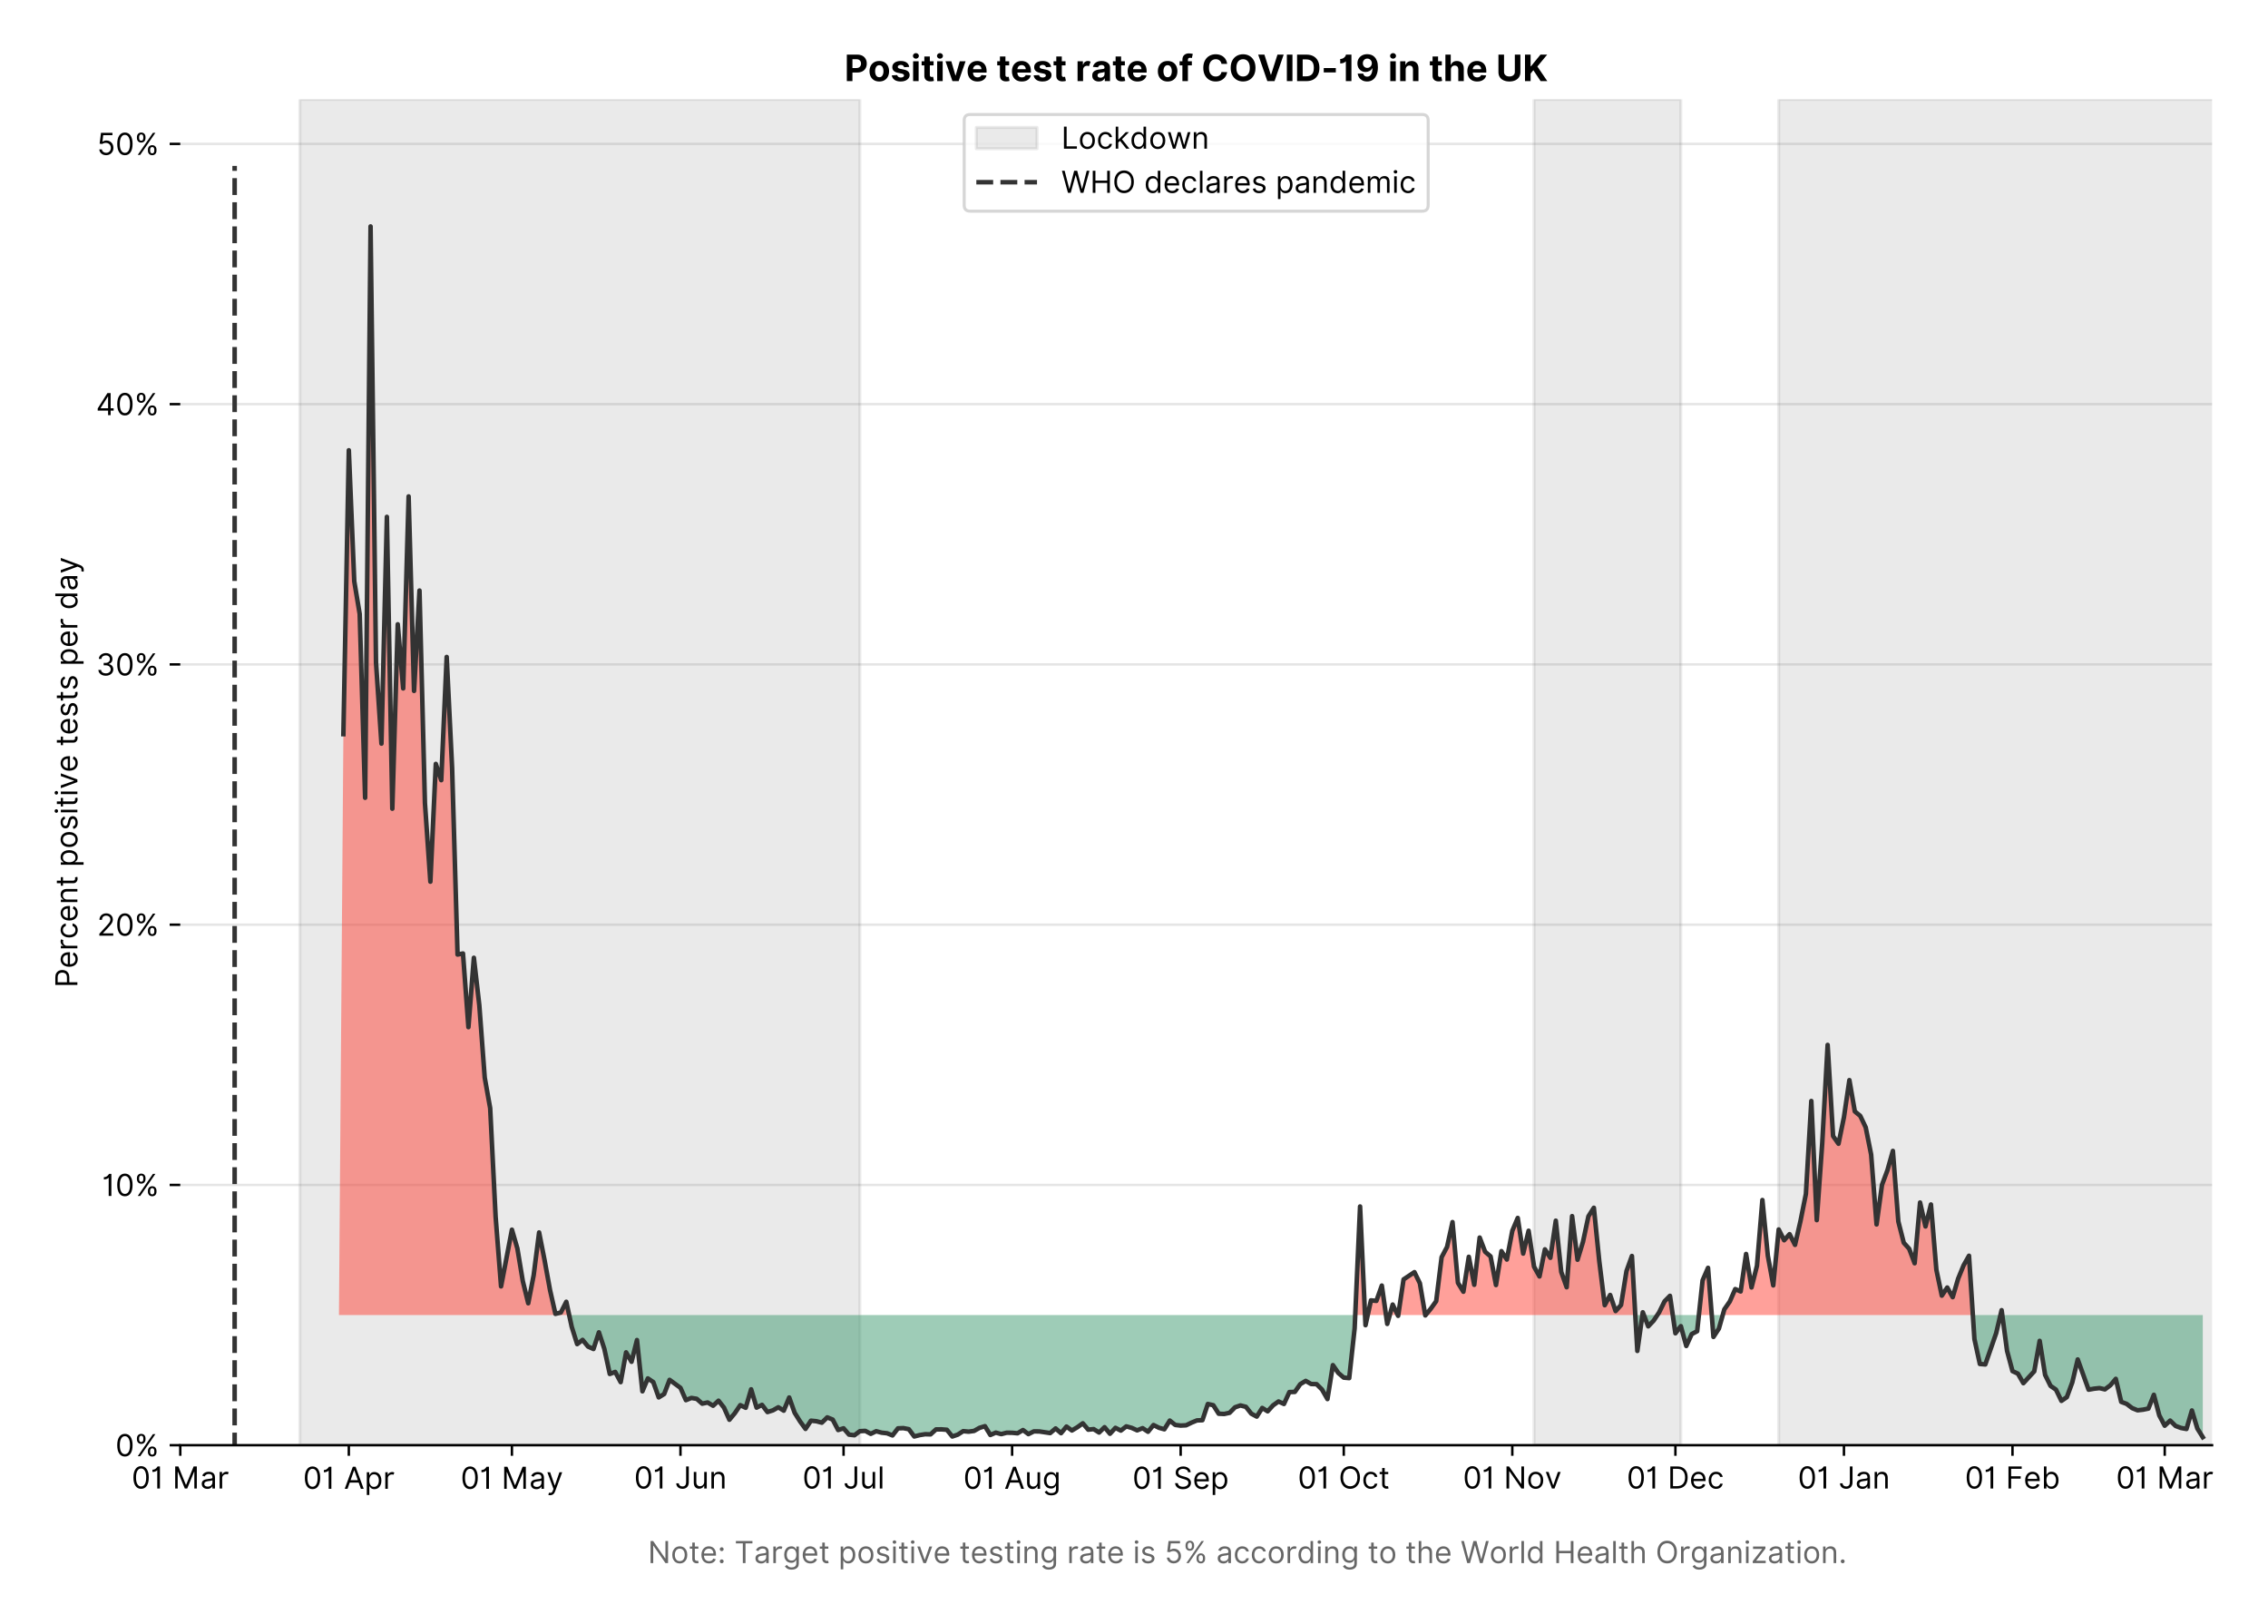 <?xml version="1.0" encoding="utf-8" standalone="no"?>
<!DOCTYPE svg PUBLIC "-//W3C//DTD SVG 1.1//EN"
  "http://www.w3.org/Graphics/SVG/1.1/DTD/svg11.dtd">
<!-- Created with matplotlib (https://matplotlib.org/) -->
<svg version="1.1" viewBox="0 0 747.444 535.258" xmlns="http://www.w3.org/2000/svg" xmlns:xlink="http://www.w3.org/1999/xlink">
 <defs>
  <style type="text/css">*{stroke-linecap:butt;stroke-linejoin:round;}</style>
 </defs>
 <g id="figure_1">
  <g id="patch_1">
   <path d="M 0 535.258 
L 747.444 535.258 
L 747.444 0 
L 0 0 
z
" style="fill:#ffffff;"/>
  </g>
  <g id="axes_1">
   <g id="patch_2">
    <path d="M 59.413 476.248 
L 729.013 476.248 
L 729.013 32.728 
L 59.413 32.728 
z
" style="fill:#ffffff;"/>
   </g>
   <g id="matplotlib.axis_1">
    <g id="xtick_1">
     <g id="line2d_1">
      <defs>
       <path d="M 0 0 
L 0 3.5 
" id="m6b1b9fde61" style="stroke:#000000;stroke-width:0.8;"/>
      </defs>
      <g>
       <use style="stroke:#000000;stroke-width:0.8;" x="59.413" xlink:href="#m6b1b9fde61" y="476.248"/>
      </g>
     </g>
     <g id="text_1">
      <!-- 01 Mar -->
      <g transform="translate(43.376 490.522)scale(0.1 -0.1)">
       <defs>
        <path d="M 31.25 -1 
Q 19.219 -1 12.594 8.766 
Q 5.969 18.531 5.969 36.359 
Q 5.969 54.047 12.641 63.875 
Q 19.312 73.719 31.25 73.719 
Q 43.188 73.719 49.859 63.875 
Q 56.531 54.047 56.531 36.359 
Q 56.531 18.531 49.906 8.766 
Q 43.297 -1 31.25 -1 
z
M 31.25 6.812 
Q 39.203 6.812 43.609 14.484 
Q 48.016 22.156 48.016 36.359 
Q 48.016 50.531 43.578 58.281 
Q 39.141 66.047 31.25 66.047 
Q 23.375 66.047 18.922 58.281 
Q 14.484 50.531 14.484 36.359 
Q 14.484 22.156 18.906 14.484 
Q 23.328 6.812 31.25 6.812 
z
" id="Inter-Regular-48"/>
        <path d="M 30.828 72.734 
L 30.828 0 
L 22.016 0 
L 22.016 59.938 
L 21.453 59.938 
Q 20.953 58.953 18.891 57.688 
Q 16.828 56.422 13.562 55.484 
Q 10.297 54.547 6.109 54.547 
L 6.109 61.938 
Q 10.328 61.938 13.422 63.453 
Q 16.516 64.984 18.594 67.047 
Q 20.672 69.109 21.75 70.766 
Q 22.828 72.438 23.016 72.734 
z
" id="Inter-Regular-49"/>
        <path id="Inter-Regular-32"/>
        <path d="M 8.812 72.734 
L 19.312 72.734 
L 44.031 12.359 
L 44.891 12.359 
L 69.609 72.734 
L 80.109 72.734 
L 80.109 0 
L 71.875 0 
L 71.875 55.25 
L 71.172 55.25 
L 48.438 0 
L 40.484 0 
L 17.75 55.25 
L 17.047 55.25 
L 17.047 0 
L 8.812 0 
z
" id="Inter-Regular-77"/>
        <path d="M 23.719 -1.281 
Q 18.531 -1.281 14.312 0.688 
Q 10.094 2.656 7.594 6.406 
Q 5.109 10.156 5.109 15.484 
Q 5.109 20.172 6.953 23.094 
Q 8.812 26.031 11.891 27.703 
Q 14.984 29.375 18.734 30.203 
Q 22.484 31.031 26.281 31.531 
Q 31.25 32.172 34.359 32.5 
Q 37.469 32.844 38.906 33.656 
Q 40.344 34.484 40.344 36.5 
L 40.344 36.797 
Q 40.344 42.047 37.484 44.953 
Q 34.625 47.875 28.844 47.875 
Q 22.828 47.875 19.422 45.234 
Q 16.016 42.609 14.625 39.625 
L 6.672 42.469 
Q 8.812 47.438 12.375 50.219 
Q 15.953 53.016 20.188 54.125 
Q 24.438 55.25 28.547 55.25 
Q 31.188 55.25 34.609 54.625 
Q 38.031 54.016 41.25 52.094 
Q 44.469 50.172 46.594 46.297 
Q 48.719 42.438 48.719 35.938 
L 48.719 0 
L 40.344 0 
L 40.344 7.391 
L 39.922 7.391 
Q 39.062 5.609 37.078 3.578 
Q 35.094 1.562 31.781 0.141 
Q 28.484 -1.281 23.719 -1.281 
z
M 25 6.25 
Q 29.969 6.25 33.391 8.203 
Q 36.828 10.156 38.578 13.234 
Q 40.344 16.328 40.344 19.75 
L 40.344 27.422 
Q 39.812 26.781 38.016 26.266 
Q 36.219 25.75 33.891 25.375 
Q 31.578 25 29.391 24.734 
Q 27.203 24.469 25.859 24.297 
Q 22.594 23.859 19.766 22.922 
Q 16.938 21.984 15.219 20.109 
Q 13.5 18.25 13.5 15.062 
Q 13.5 10.688 16.75 8.469 
Q 20 6.25 25 6.25 
z
" id="Inter-Regular-97"/>
        <path d="M 7.672 0 
L 7.672 54.547 
L 15.766 54.547 
L 15.766 46.312 
L 16.344 46.312 
Q 17.797 50.359 21.703 52.875 
Q 25.609 55.391 30.547 55.391 
Q 32.812 55.391 34.516 54.859 
Q 36.219 54.328 37.5 53.406 
L 34.656 46.312 
Q 33.766 46.766 32.578 47.031 
Q 31.391 47.297 29.828 47.297 
Q 23.859 47.297 19.953 43.656 
Q 16.047 40.016 16.047 34.516 
L 16.047 0 
z
" id="Inter-Regular-114"/>
       </defs>
       <use xlink:href="#Inter-Regular-48"/>
       <use x="62.5" xlink:href="#Inter-Regular-49"/>
       <use x="106.676" xlink:href="#Inter-Regular-32"/>
       <use x="134.801" xlink:href="#Inter-Regular-77"/>
       <use x="225.994" xlink:href="#Inter-Regular-97"/>
       <use x="282.386" xlink:href="#Inter-Regular-114"/>
      </g>
     </g>
    </g>
    <g id="xtick_2">
     <g id="line2d_2">
      <g>
       <use style="stroke:#000000;stroke-width:0.8;" x="114.957" xlink:href="#m6b1b9fde61" y="476.248"/>
      </g>
     </g>
     <g id="text_2">
      <!-- 01 Apr -->
      <g transform="translate(99.872 490.62)scale(0.1 -0.1)">
       <defs>
        <path d="M 11.797 0 
L 2.562 0 
L 29.266 72.734 
L 38.359 72.734 
L 65.062 0 
L 55.828 0 
L 48.516 20.594 
L 19.109 20.594 
z
M 21.875 28.406 
L 45.734 28.406 
L 34.094 61.219 
L 33.531 61.219 
z
" id="Inter-Regular-65"/>
        <path d="M 7.672 -20.453 
L 7.672 54.547 
L 15.766 54.547 
L 15.766 45.875 
L 16.766 45.875 
Q 17.688 47.297 19.328 49.516 
Q 20.984 51.734 24.094 53.484 
Q 27.203 55.25 32.531 55.25 
Q 39.422 55.25 44.672 51.797 
Q 49.938 48.359 52.875 42.031 
Q 55.828 35.719 55.828 27.125 
Q 55.828 18.469 52.875 12.125 
Q 49.938 5.781 44.703 2.312 
Q 39.484 -1.141 32.672 -1.141 
Q 27.422 -1.141 24.25 0.609 
Q 21.094 2.375 19.391 4.625 
Q 17.688 6.891 16.766 8.375 
L 16.047 8.375 
L 16.047 -20.453 
z
M 15.906 27.266 
Q 15.906 18 19.938 12.188 
Q 23.969 6.391 31.531 6.391 
Q 36.797 6.391 40.328 9.172 
Q 43.859 11.969 45.641 16.703 
Q 47.438 21.453 47.438 27.266 
Q 47.438 33.031 45.672 37.656 
Q 43.922 42.297 40.391 45.016 
Q 36.859 47.734 31.531 47.734 
Q 23.859 47.734 19.875 42.078 
Q 15.906 36.438 15.906 27.266 
z
" id="Inter-Regular-112"/>
       </defs>
       <use xlink:href="#Inter-Regular-48"/>
       <use x="62.5" xlink:href="#Inter-Regular-49"/>
       <use x="106.676" xlink:href="#Inter-Regular-32"/>
       <use x="134.801" xlink:href="#Inter-Regular-65"/>
       <use x="202.415" xlink:href="#Inter-Regular-112"/>
       <use x="263.352" xlink:href="#Inter-Regular-114"/>
      </g>
     </g>
    </g>
    <g id="xtick_3">
     <g id="line2d_3">
      <g>
       <use style="stroke:#000000;stroke-width:0.8;" x="168.71" xlink:href="#m6b1b9fde61" y="476.248"/>
      </g>
     </g>
     <g id="text_3">
      <!-- 01 May -->
      <g transform="translate(151.807 490.62)scale(0.1 -0.1)">
       <defs>
        <path d="M 12.781 -21.172 
Q 10.656 -21.172 8.984 -20.828 
Q 7.312 -20.484 6.672 -20.172 
L 8.812 -12.781 
Q 13.391 -13.953 16.453 -12.719 
Q 19.531 -11.5 21.734 -5.391 
L 23.578 -0.281 
L 3.406 54.547 
L 12.5 54.547 
L 27.562 11.078 
L 28.125 11.078 
L 43.188 54.547 
L 52.281 54.547 
L 28.844 -8.812 
Q 24.219 -21.172 12.781 -21.172 
z
" id="Inter-Regular-121"/>
       </defs>
       <use xlink:href="#Inter-Regular-48"/>
       <use x="62.5" xlink:href="#Inter-Regular-49"/>
       <use x="106.676" xlink:href="#Inter-Regular-32"/>
       <use x="134.801" xlink:href="#Inter-Regular-77"/>
       <use x="225.994" xlink:href="#Inter-Regular-97"/>
       <use x="282.386" xlink:href="#Inter-Regular-121"/>
      </g>
     </g>
    </g>
    <g id="xtick_4">
     <g id="line2d_4">
      <g>
       <use style="stroke:#000000;stroke-width:0.8;" x="224.255" xlink:href="#m6b1b9fde61" y="476.248"/>
      </g>
     </g>
     <g id="text_4">
      <!-- 01 Jun -->
      <g transform="translate(208.971 490.522)scale(0.1 -0.1)">
       <defs>
        <path d="M 36.656 72.734 
L 45.453 72.734 
L 45.453 20.734 
Q 45.453 10.266 39.828 4.625 
Q 34.203 -1 24.719 -1 
Q 18.75 -1 14.094 1.188 
Q 9.453 3.375 6.781 7.422 
Q 4.125 11.469 4.125 17.047 
L 12.781 17.047 
Q 12.781 12.422 16.156 9.609 
Q 19.531 6.812 24.719 6.812 
Q 30.438 6.812 33.547 10.375 
Q 36.656 13.953 36.656 20.734 
z
" id="Inter-Regular-74"/>
        <path d="M 42.047 22.297 
L 42.047 54.547 
L 50.422 54.547 
L 50.422 0 
L 42.047 0 
L 42.047 9.234 
L 41.484 9.234 
Q 39.562 5.078 35.516 2.188 
Q 31.469 -0.703 25.281 -0.703 
Q 17.609 -0.703 12.641 4.375 
Q 7.672 9.453 7.672 19.891 
L 7.672 54.547 
L 16.047 54.547 
L 16.047 20.453 
Q 16.047 14.484 19.406 10.938 
Q 22.766 7.391 27.984 7.391 
Q 31.109 7.391 34.359 8.984 
Q 37.609 10.578 39.828 13.875 
Q 42.047 17.188 42.047 22.297 
z
" id="Inter-Regular-117"/>
        <path d="M 16.047 32.812 
L 16.047 0 
L 7.672 0 
L 7.672 54.547 
L 15.766 54.547 
L 15.766 46.016 
L 16.484 46.016 
Q 18.391 50.172 22.297 52.703 
Q 26.203 55.25 32.391 55.25 
Q 40.656 55.25 45.75 50.172 
Q 50.859 45.094 50.859 34.656 
L 50.859 0 
L 42.469 0 
L 42.469 34.094 
Q 42.469 40.516 39.125 44.125 
Q 35.797 47.734 29.969 47.734 
Q 23.969 47.734 20 43.844 
Q 16.047 39.953 16.047 32.812 
z
" id="Inter-Regular-110"/>
       </defs>
       <use xlink:href="#Inter-Regular-48"/>
       <use x="62.5" xlink:href="#Inter-Regular-49"/>
       <use x="106.676" xlink:href="#Inter-Regular-32"/>
       <use x="134.801" xlink:href="#Inter-Regular-74"/>
       <use x="189.063" xlink:href="#Inter-Regular-117"/>
       <use x="247.159" xlink:href="#Inter-Regular-110"/>
      </g>
     </g>
    </g>
    <g id="xtick_5">
     <g id="line2d_5">
      <g>
       <use style="stroke:#000000;stroke-width:0.8;" x="278.008" xlink:href="#m6b1b9fde61" y="476.248"/>
      </g>
     </g>
     <g id="text_5">
      <!-- 01 Jul -->
      <g transform="translate(264.464 490.522)scale(0.1 -0.1)">
       <defs>
        <path d="M 16.047 72.734 
L 16.047 0 
L 7.672 0 
L 7.672 72.734 
z
" id="Inter-Regular-108"/>
       </defs>
       <use xlink:href="#Inter-Regular-48"/>
       <use x="62.5" xlink:href="#Inter-Regular-49"/>
       <use x="106.676" xlink:href="#Inter-Regular-32"/>
       <use x="134.801" xlink:href="#Inter-Regular-74"/>
       <use x="189.063" xlink:href="#Inter-Regular-117"/>
       <use x="247.159" xlink:href="#Inter-Regular-108"/>
      </g>
     </g>
    </g>
    <g id="xtick_6">
     <g id="line2d_6">
      <g>
       <use style="stroke:#000000;stroke-width:0.8;" x="333.553" xlink:href="#m6b1b9fde61" y="476.248"/>
      </g>
     </g>
     <g id="text_6">
      <!-- 01 Aug -->
      <g transform="translate(317.481 490.62)scale(0.1 -0.1)">
       <defs>
        <path d="M 29.688 -21.594 
Q 20.562 -21.594 15.25 -18.266 
Q 9.938 -14.953 7.391 -10.656 
L 14.062 -5.969 
Q 15.203 -7.453 16.938 -9.391 
Q 18.688 -11.328 21.719 -12.766 
Q 24.75 -14.203 29.688 -14.203 
Q 36.297 -14.203 40.594 -11 
Q 44.891 -7.812 44.891 -1 
L 44.891 10.078 
L 44.172 10.078 
Q 43.25 8.594 41.562 6.406 
Q 39.875 4.219 36.734 2.531 
Q 33.594 0.859 28.266 0.859 
Q 21.656 0.859 16.422 3.984 
Q 11.188 7.109 8.141 13.062 
Q 5.109 19.031 5.109 27.562 
Q 5.109 35.938 8.062 42.172 
Q 11.016 48.406 16.266 51.828 
Q 21.516 55.25 28.406 55.25 
Q 33.734 55.25 36.875 53.484 
Q 40.016 51.734 41.703 49.516 
Q 43.391 47.297 44.312 45.875 
L 45.172 45.875 
L 45.172 54.547 
L 53.266 54.547 
L 53.266 -1.562 
Q 53.266 -8.594 50.078 -13.016 
Q 46.906 -17.438 41.562 -19.516 
Q 36.219 -21.594 29.688 -21.594 
z
M 29.406 8.375 
Q 36.969 8.375 41 13.5 
Q 45.031 18.641 45.031 27.703 
Q 45.031 36.547 41.047 42.141 
Q 37.078 47.734 29.406 47.734 
Q 24.078 47.734 20.547 45.031 
Q 17.016 42.328 15.25 37.781 
Q 13.5 33.234 13.5 27.703 
Q 13.5 19.172 17.5 13.766 
Q 21.516 8.375 29.406 8.375 
z
" id="Inter-Regular-103"/>
       </defs>
       <use xlink:href="#Inter-Regular-48"/>
       <use x="62.5" xlink:href="#Inter-Regular-49"/>
       <use x="106.676" xlink:href="#Inter-Regular-32"/>
       <use x="134.801" xlink:href="#Inter-Regular-65"/>
       <use x="202.415" xlink:href="#Inter-Regular-117"/>
       <use x="260.511" xlink:href="#Inter-Regular-103"/>
      </g>
     </g>
    </g>
    <g id="xtick_7">
     <g id="line2d_7">
      <g>
       <use style="stroke:#000000;stroke-width:0.8;" x="389.097" xlink:href="#m6b1b9fde61" y="476.248"/>
      </g>
     </g>
     <g id="text_7">
      <!-- 01 Sep -->
      <g transform="translate(373.21 490.62)scale(0.1 -0.1)">
       <defs>
        <path d="M 48.578 54.547 
Q 47.938 59.938 43.391 62.922 
Q 38.844 65.906 32.25 65.906 
Q 25 65.906 20.594 62.484 
Q 16.188 59.062 16.188 53.828 
Q 16.188 49.922 18.578 47.531 
Q 20.984 45.141 24.266 43.797 
Q 27.562 42.469 30.25 41.766 
L 37.641 39.766 
Q 40.484 39.031 43.984 37.719 
Q 47.484 36.406 50.688 34.141 
Q 53.906 31.891 56 28.375 
Q 58.094 24.859 58.094 19.75 
Q 58.094 13.844 55.016 9.078 
Q 51.953 4.328 46.078 1.516 
Q 40.203 -1.281 31.812 -1.281 
Q 20.094 -1.281 13.203 4.25 
Q 6.328 9.797 5.688 18.75 
L 14.781 18.75 
Q 15.125 14.625 17.562 11.938 
Q 20 9.266 23.734 7.969 
Q 27.484 6.672 31.812 6.672 
Q 36.859 6.672 40.875 8.328 
Q 44.891 9.984 47.234 12.938 
Q 49.578 15.906 49.578 19.891 
Q 49.578 23.516 47.547 25.781 
Q 45.531 28.047 42.219 29.469 
Q 38.922 30.891 35.094 31.953 
L 26.141 34.516 
Q 17.609 36.969 12.641 41.516 
Q 7.672 46.062 7.672 53.406 
Q 7.672 59.516 10.984 64.078 
Q 14.312 68.641 19.938 71.172 
Q 25.562 73.719 32.531 73.719 
Q 39.562 73.719 45.031 71.219 
Q 50.5 68.719 53.703 64.375 
Q 56.922 60.047 57.109 54.547 
z
" id="Inter-Regular-83"/>
        <path d="M 30.547 -1.141 
Q 22.656 -1.141 16.953 2.359 
Q 11.266 5.859 8.188 12.156 
Q 5.109 18.469 5.109 26.844 
Q 5.109 35.234 8.188 41.641 
Q 11.266 48.047 16.781 51.641 
Q 22.297 55.25 29.688 55.25 
Q 33.953 55.25 38.109 53.828 
Q 42.266 52.422 45.672 49.234 
Q 49.078 46.062 51.094 40.844 
Q 53.125 35.625 53.125 27.984 
L 53.125 24.438 
L 13.531 24.438 
Q 13.812 15.703 18.484 11.047 
Q 23.156 6.391 30.547 6.391 
Q 35.484 6.391 39.031 8.516 
Q 42.578 10.656 44.172 14.922 
L 52.281 12.641 
Q 50.359 6.469 44.594 2.656 
Q 38.844 -1.141 30.547 -1.141 
z
M 13.531 31.672 
L 44.609 31.672 
Q 44.609 38.594 40.547 43.156 
Q 36.5 47.734 29.688 47.734 
Q 24.891 47.734 21.375 45.484 
Q 17.859 43.25 15.828 39.578 
Q 13.812 35.906 13.531 31.672 
z
" id="Inter-Regular-101"/>
       </defs>
       <use xlink:href="#Inter-Regular-48"/>
       <use x="62.5" xlink:href="#Inter-Regular-49"/>
       <use x="106.676" xlink:href="#Inter-Regular-32"/>
       <use x="134.801" xlink:href="#Inter-Regular-83"/>
       <use x="198.58" xlink:href="#Inter-Regular-101"/>
       <use x="256.818" xlink:href="#Inter-Regular-112"/>
      </g>
     </g>
    </g>
    <g id="xtick_8">
     <g id="line2d_8">
      <g>
       <use style="stroke:#000000;stroke-width:0.8;" x="442.85" xlink:href="#m6b1b9fde61" y="476.248"/>
      </g>
     </g>
     <g id="text_8">
      <!-- 01 Oct -->
      <g transform="translate(427.694 490.522)scale(0.1 -0.1)">
       <defs>
        <path d="M 70.172 36.359 
Q 70.172 24.859 66.016 16.469 
Q 61.859 8.094 54.609 3.547 
Q 47.375 -1 38.062 -1 
Q 28.766 -1 21.516 3.547 
Q 14.281 8.094 10.125 16.469 
Q 5.969 24.859 5.969 36.359 
Q 5.969 47.875 10.125 56.25 
Q 14.281 64.625 21.516 69.172 
Q 28.766 73.719 38.062 73.719 
Q 47.375 73.719 54.609 69.172 
Q 61.859 64.625 66.016 56.25 
Q 70.172 47.875 70.172 36.359 
z
M 61.656 36.359 
Q 61.656 45.812 58.5 52.312 
Q 55.359 58.812 50.016 62.141 
Q 44.672 65.484 38.062 65.484 
Q 31.469 65.484 26.125 62.141 
Q 20.781 58.812 17.625 52.312 
Q 14.484 45.812 14.484 36.359 
Q 14.484 26.922 17.625 20.422 
Q 20.781 13.922 26.125 10.578 
Q 31.469 7.25 38.062 7.25 
Q 44.672 7.25 50.016 10.578 
Q 55.359 13.922 58.5 20.422 
Q 61.656 26.922 61.656 36.359 
z
" id="Inter-Regular-79"/>
        <path d="M 29.828 -1.141 
Q 22.156 -1.141 16.609 2.484 
Q 11.078 6.109 8.094 12.469 
Q 5.109 18.828 5.109 26.984 
Q 5.109 35.297 8.188 41.672 
Q 11.266 48.047 16.781 51.641 
Q 22.297 55.25 29.688 55.25 
Q 35.438 55.25 40.047 53.125 
Q 44.672 51 47.609 47.156 
Q 50.562 43.328 51.281 38.203 
L 42.906 38.203 
Q 41.938 41.938 38.656 44.828 
Q 35.375 47.734 29.828 47.734 
Q 22.484 47.734 17.984 42.141 
Q 13.5 36.547 13.5 27.266 
Q 13.5 17.797 17.938 12.094 
Q 22.375 6.391 29.828 6.391 
Q 34.734 6.391 38.234 8.906 
Q 41.734 11.438 42.906 15.906 
L 51.281 15.906 
Q 50.562 11.078 47.781 7.219 
Q 45 3.375 40.438 1.109 
Q 35.875 -1.141 29.828 -1.141 
z
" id="Inter-Regular-99"/>
        <path d="M 31.391 54.547 
L 31.391 47.438 
L 19.75 47.438 
L 19.75 15.625 
Q 19.75 12.078 20.797 10.312 
Q 21.844 8.562 23.484 7.969 
Q 25.141 7.391 26.984 7.391 
Q 28.375 7.391 29.266 7.547 
Q 30.156 7.703 30.688 7.812 
L 32.391 0.281 
Q 31.531 -0.031 30 -0.359 
Q 28.484 -0.703 26.141 -0.703 
Q 22.594 -0.703 19.188 0.812 
Q 15.797 2.344 13.578 5.469 
Q 11.359 8.594 11.359 13.359 
L 11.359 47.438 
L 3.125 47.438 
L 3.125 54.547 
L 11.359 54.547 
L 11.359 67.609 
L 19.75 67.609 
L 19.75 54.547 
z
" id="Inter-Regular-116"/>
       </defs>
       <use xlink:href="#Inter-Regular-48"/>
       <use x="62.5" xlink:href="#Inter-Regular-49"/>
       <use x="106.676" xlink:href="#Inter-Regular-32"/>
       <use x="134.801" xlink:href="#Inter-Regular-79"/>
       <use x="210.938" xlink:href="#Inter-Regular-99"/>
       <use x="266.761" xlink:href="#Inter-Regular-116"/>
      </g>
     </g>
    </g>
    <g id="xtick_9">
     <g id="line2d_9">
      <g>
       <use style="stroke:#000000;stroke-width:0.8;" x="498.395" xlink:href="#m6b1b9fde61" y="476.248"/>
      </g>
     </g>
     <g id="text_9">
      <!-- 01 Nov -->
      <g transform="translate(482.124 490.522)scale(0.1 -0.1)">
       <defs>
        <path d="M 66.484 72.734 
L 66.484 0 
L 57.953 0 
L 18.328 57.109 
L 17.609 57.109 
L 17.609 0 
L 8.812 0 
L 8.812 72.734 
L 17.328 72.734 
L 57.109 15.484 
L 57.812 15.484 
L 57.812 72.734 
z
" id="Inter-Regular-78"/>
        <path d="M 29.828 -1.141 
Q 22.438 -1.141 16.875 2.375 
Q 11.328 5.891 8.219 12.203 
Q 5.109 18.531 5.109 26.984 
Q 5.109 35.516 8.219 41.859 
Q 11.328 48.219 16.875 51.734 
Q 22.438 55.25 29.828 55.25 
Q 37.219 55.25 42.766 51.734 
Q 48.328 48.219 51.438 41.859 
Q 54.547 35.516 54.547 26.984 
Q 54.547 18.531 51.438 12.203 
Q 48.328 5.891 42.766 2.375 
Q 37.219 -1.141 29.828 -1.141 
z
M 29.828 6.391 
Q 35.438 6.391 39.062 9.266 
Q 42.688 12.141 44.422 16.828 
Q 46.172 21.516 46.172 26.984 
Q 46.172 32.453 44.422 37.172 
Q 42.688 41.906 39.062 44.812 
Q 35.438 47.734 29.828 47.734 
Q 24.219 47.734 20.594 44.812 
Q 16.969 41.906 15.234 37.172 
Q 13.5 32.453 13.5 26.984 
Q 13.5 21.516 15.234 16.828 
Q 16.969 12.141 20.594 9.266 
Q 24.219 6.391 29.828 6.391 
z
" id="Inter-Regular-111"/>
        <path d="M 52.281 54.547 
L 32.109 0 
L 23.578 0 
L 3.406 54.547 
L 12.5 54.547 
L 27.562 11.078 
L 28.125 11.078 
L 43.188 54.547 
z
" id="Inter-Regular-118"/>
       </defs>
       <use xlink:href="#Inter-Regular-48"/>
       <use x="62.5" xlink:href="#Inter-Regular-49"/>
       <use x="106.676" xlink:href="#Inter-Regular-32"/>
       <use x="134.801" xlink:href="#Inter-Regular-78"/>
       <use x="210.085" xlink:href="#Inter-Regular-111"/>
       <use x="269.744" xlink:href="#Inter-Regular-118"/>
      </g>
     </g>
    </g>
    <g id="xtick_10">
     <g id="line2d_10">
      <g>
       <use style="stroke:#000000;stroke-width:0.8;" x="552.148" xlink:href="#m6b1b9fde61" y="476.248"/>
      </g>
     </g>
     <g id="text_10">
      <!-- 01 Dec -->
      <g transform="translate(536.111 490.522)scale(0.1 -0.1)">
       <defs>
        <path d="M 31.25 0 
L 8.812 0 
L 8.812 72.734 
L 32.25 72.734 
Q 42.828 72.734 50.359 68.375 
Q 57.891 64.031 61.891 55.906 
Q 65.906 47.797 65.906 36.5 
Q 65.906 25.141 61.859 16.953 
Q 57.812 8.766 50.062 4.375 
Q 42.328 0 31.25 0 
z
M 17.609 7.812 
L 30.688 7.812 
Q 44.219 7.812 50.797 15.5 
Q 57.391 23.188 57.391 36.5 
Q 57.391 49.719 50.922 57.312 
Q 44.469 64.922 31.672 64.922 
L 17.609 64.922 
z
" id="Inter-Regular-68"/>
       </defs>
       <use xlink:href="#Inter-Regular-48"/>
       <use x="62.5" xlink:href="#Inter-Regular-49"/>
       <use x="106.676" xlink:href="#Inter-Regular-32"/>
       <use x="134.801" xlink:href="#Inter-Regular-68"/>
       <use x="206.676" xlink:href="#Inter-Regular-101"/>
       <use x="264.915" xlink:href="#Inter-Regular-99"/>
      </g>
     </g>
    </g>
    <g id="xtick_11">
     <g id="line2d_11">
      <g>
       <use style="stroke:#000000;stroke-width:0.8;" x="607.693" xlink:href="#m6b1b9fde61" y="476.248"/>
      </g>
     </g>
     <g id="text_11">
      <!-- 01 Jan -->
      <g transform="translate(592.494 490.522)scale(0.1 -0.1)">
       <use xlink:href="#Inter-Regular-48"/>
       <use x="62.5" xlink:href="#Inter-Regular-49"/>
       <use x="106.676" xlink:href="#Inter-Regular-32"/>
       <use x="134.801" xlink:href="#Inter-Regular-74"/>
       <use x="189.063" xlink:href="#Inter-Regular-97"/>
       <use x="245.455" xlink:href="#Inter-Regular-110"/>
      </g>
     </g>
    </g>
    <g id="xtick_12">
     <g id="line2d_12">
      <g>
       <use style="stroke:#000000;stroke-width:0.8;" x="663.238" xlink:href="#m6b1b9fde61" y="476.248"/>
      </g>
     </g>
     <g id="text_12">
      <!-- 01 Feb -->
      <g transform="translate(647.549 490.522)scale(0.1 -0.1)">
       <defs>
        <path d="M 8.812 0 
L 8.812 72.734 
L 52.422 72.734 
L 52.422 64.922 
L 17.609 64.922 
L 17.609 40.344 
L 49.156 40.344 
L 49.156 32.531 
L 17.609 32.531 
L 17.609 0 
z
" id="Inter-Regular-70"/>
        <path d="M 8.812 0 
L 8.812 72.734 
L 17.188 72.734 
L 17.188 45.875 
L 17.906 45.875 
Q 18.828 47.297 20.469 49.516 
Q 22.125 51.734 25.234 53.484 
Q 28.344 55.25 33.672 55.25 
Q 40.562 55.25 45.812 51.797 
Q 51.062 48.359 54.016 42.031 
Q 56.969 35.719 56.969 27.125 
Q 56.969 18.469 54.016 12.125 
Q 51.062 5.781 45.844 2.312 
Q 40.625 -1.141 33.812 -1.141 
Q 28.547 -1.141 25.391 0.609 
Q 22.234 2.375 20.531 4.625 
Q 18.828 6.891 17.906 8.375 
L 16.906 8.375 
L 16.906 0 
z
M 17.047 27.266 
Q 17.047 18 21.078 12.188 
Q 25.109 6.391 32.672 6.391 
Q 37.922 6.391 41.453 9.172 
Q 45 11.969 46.781 16.703 
Q 48.578 21.453 48.578 27.266 
Q 48.578 33.031 46.812 37.656 
Q 45.062 42.297 41.531 45.016 
Q 38 47.734 32.672 47.734 
Q 25 47.734 21.016 42.078 
Q 17.047 36.438 17.047 27.266 
z
" id="Inter-Regular-98"/>
       </defs>
       <use xlink:href="#Inter-Regular-48"/>
       <use x="62.5" xlink:href="#Inter-Regular-49"/>
       <use x="106.676" xlink:href="#Inter-Regular-32"/>
       <use x="134.801" xlink:href="#Inter-Regular-70"/>
       <use x="193.466" xlink:href="#Inter-Regular-101"/>
       <use x="251.705" xlink:href="#Inter-Regular-98"/>
      </g>
     </g>
    </g>
    <g id="xtick_13">
     <g id="line2d_13">
      <g>
       <use style="stroke:#000000;stroke-width:0.8;" x="713.407" xlink:href="#m6b1b9fde61" y="476.248"/>
      </g>
     </g>
     <g id="text_13">
      <!-- 01 Mar -->
      <g transform="translate(697.37 490.522)scale(0.1 -0.1)">
       <use xlink:href="#Inter-Regular-48"/>
       <use x="62.5" xlink:href="#Inter-Regular-49"/>
       <use x="106.676" xlink:href="#Inter-Regular-32"/>
       <use x="134.801" xlink:href="#Inter-Regular-77"/>
       <use x="225.994" xlink:href="#Inter-Regular-97"/>
       <use x="282.386" xlink:href="#Inter-Regular-114"/>
      </g>
     </g>
    </g>
    <g id="text_14">
     <!--  -->
     <g style="fill:#666666;" transform="translate(394.212 504.053)scale(0.1 -0.1)"/>
     <!--             Note: Target positive testing rate is 5% according to the World Health Organization. -->
     <g style="fill:#666666;" transform="translate(179.766 515.098)scale(0.1 -0.1)">
      <defs>
       <path d="M 13.781 -0.562 
Q 11.156 -0.562 9.266 1.312 
Q 7.391 3.203 7.391 5.828 
Q 7.391 8.453 9.266 10.328 
Q 11.156 12.219 13.781 12.219 
Q 16.406 12.219 18.281 10.328 
Q 20.172 8.453 20.172 5.828 
Q 20.172 3.203 18.281 1.312 
Q 16.406 -0.562 13.781 -0.562 
z
M 13.781 39.438 
Q 11.156 39.438 9.266 41.312 
Q 7.391 43.203 7.391 45.828 
Q 7.391 48.453 9.266 50.328 
Q 11.156 52.219 13.781 52.219 
Q 16.406 52.219 18.281 50.328 
Q 20.172 48.453 20.172 45.828 
Q 20.172 43.203 18.281 41.312 
Q 16.406 39.438 13.781 39.438 
z
" id="Inter-Regular-58"/>
       <path d="M 4.828 64.922 
L 4.828 72.734 
L 59.375 72.734 
L 59.375 64.922 
L 36.5 64.922 
L 36.5 0 
L 27.703 0 
L 27.703 64.922 
z
" id="Inter-Regular-84"/>
       <path d="M 46.312 42.328 
L 38.781 40.203 
Q 37.672 43.047 35.078 45.531 
Q 32.5 48.016 26.984 48.016 
Q 21.984 48.016 18.656 45.719 
Q 15.344 43.438 15.344 39.922 
Q 15.344 36.797 17.609 34.984 
Q 19.891 33.172 24.719 31.953 
L 32.812 29.969 
Q 47.297 26.422 47.297 15.203 
Q 47.297 10.516 44.609 6.812 
Q 41.938 3.125 37.141 0.984 
Q 32.359 -1.141 26 -1.141 
Q 17.656 -1.141 12.188 2.484 
Q 6.719 6.109 5.25 13.062 
L 13.219 15.062 
Q 15.453 6.25 25.859 6.25 
Q 31.719 6.25 35.172 8.75 
Q 38.641 11.25 38.641 14.766 
Q 38.641 20.562 30.547 22.438 
L 21.453 24.578 
Q 13.953 26.344 10.453 30.094 
Q 6.969 33.844 6.969 39.484 
Q 6.969 44.109 9.578 47.656 
Q 12.188 51.203 16.703 53.219 
Q 21.234 55.25 26.984 55.25 
Q 35.094 55.25 39.719 51.703 
Q 44.359 48.156 46.312 42.328 
z
" id="Inter-Regular-115"/>
       <path d="M 7.672 0 
L 7.672 54.547 
L 16.047 54.547 
L 16.047 0 
z
M 11.938 63.641 
Q 9.484 63.641 7.719 65.297 
Q 5.969 66.969 5.969 69.312 
Q 5.969 71.656 7.719 73.328 
Q 9.484 75 11.938 75 
Q 14.391 75 16.141 73.328 
Q 17.906 71.656 17.906 69.312 
Q 17.906 66.969 16.141 65.297 
Q 14.391 63.641 11.938 63.641 
z
" id="Inter-Regular-105"/>
       <path d="M 30.25 -1 
Q 24 -1 19 1.484 
Q 14 3.984 10.969 8.312 
Q 7.953 12.641 7.672 18.188 
L 16.188 18.188 
Q 16.688 13.25 20.688 10.031 
Q 24.688 6.812 30.25 6.812 
Q 34.734 6.812 38.234 8.906 
Q 41.734 11.016 43.734 14.688 
Q 45.734 18.359 45.734 23.016 
Q 45.734 27.766 43.656 31.516 
Q 41.578 35.266 37.953 37.422 
Q 34.344 39.594 29.688 39.625 
Q 26.344 39.672 22.828 38.625 
Q 19.312 37.578 17.047 35.938 
L 8.812 36.938 
L 13.219 72.734 
L 51 72.734 
L 51 64.922 
L 20.594 64.922 
L 18.047 43.469 
L 18.469 43.469 
Q 20.703 45.234 24.078 46.406 
Q 27.453 47.578 31.109 47.578 
Q 37.781 47.578 43.016 44.406 
Q 48.266 41.234 51.266 35.719 
Q 54.266 30.219 54.266 23.156 
Q 54.266 16.188 51.156 10.734 
Q 48.047 5.297 42.609 2.141 
Q 37.188 -1 30.25 -1 
z
" id="Inter-Regular-53"/>
       <path d="M 44.609 13.641 
L 44.609 17.469 
Q 44.609 21.453 46.25 24.766 
Q 47.906 28.094 51.078 30.094 
Q 54.266 32.109 58.812 32.109 
Q 63.422 32.109 66.547 30.094 
Q 69.672 28.094 71.266 24.766 
Q 72.875 21.453 72.875 17.469 
L 72.875 13.641 
Q 72.875 9.656 71.25 6.328 
Q 69.641 3.016 66.5 1 
Q 63.359 -1 58.812 -1 
Q 54.188 -1 51.031 1 
Q 47.875 3.016 46.234 6.328 
Q 44.609 9.656 44.609 13.641 
z
M 8.375 55.25 
L 8.375 59.094 
Q 8.375 63.062 10.031 66.375 
Q 11.688 69.703 14.859 71.703 
Q 18.047 73.719 22.594 73.719 
Q 27.203 73.719 30.328 71.703 
Q 33.453 69.703 35.047 66.375 
Q 36.656 63.062 36.656 59.094 
L 36.656 55.25 
Q 36.656 51.281 35.031 47.953 
Q 33.422 44.641 30.266 42.625 
Q 27.125 40.625 22.594 40.625 
Q 17.969 40.625 14.812 42.625 
Q 11.656 44.641 10.016 47.953 
Q 8.375 51.281 8.375 55.25 
z
M 11.078 0 
L 61.078 72.734 
L 69.172 72.734 
L 19.172 0 
z
M 51.844 17.469 
L 51.844 13.641 
Q 51.844 10.328 53.406 7.719 
Q 54.969 5.109 58.812 5.109 
Q 62.531 5.109 64.078 7.719 
Q 65.625 10.328 65.625 13.641 
L 65.625 17.469 
Q 65.625 20.781 64.125 23.391 
Q 62.641 26 58.812 26 
Q 55.078 26 53.453 23.391 
Q 51.844 20.781 51.844 17.469 
z
M 15.625 59.094 
L 15.625 55.25 
Q 15.625 51.953 17.188 49.344 
Q 18.75 46.734 22.594 46.734 
Q 26.312 46.734 27.859 49.344 
Q 29.406 51.953 29.406 55.25 
L 29.406 59.094 
Q 29.406 62.391 27.906 65 
Q 26.422 67.609 22.594 67.609 
Q 18.859 67.609 17.234 65 
Q 15.625 62.391 15.625 59.094 
z
" id="Inter-Regular-37"/>
       <path d="M 28.266 -1.141 
Q 21.453 -1.141 16.234 2.312 
Q 11.016 5.781 8.062 12.125 
Q 5.109 18.469 5.109 27.125 
Q 5.109 35.719 8.062 42.031 
Q 11.016 48.359 16.266 51.797 
Q 21.516 55.25 28.406 55.25 
Q 33.734 55.25 36.844 53.484 
Q 39.953 51.734 41.594 49.516 
Q 43.25 47.297 44.172 45.875 
L 44.891 45.875 
L 44.891 72.734 
L 53.266 72.734 
L 53.266 0 
L 45.172 0 
L 45.172 8.375 
L 44.172 8.375 
Q 43.25 6.891 41.547 4.625 
Q 39.844 2.375 36.688 0.609 
Q 33.531 -1.141 28.266 -1.141 
z
M 29.406 6.391 
Q 36.969 6.391 41 12.188 
Q 45.031 18 45.031 27.266 
Q 45.031 36.438 41.047 42.078 
Q 37.078 47.734 29.406 47.734 
Q 24.078 47.734 20.547 45.016 
Q 17.016 42.297 15.25 37.656 
Q 13.5 33.031 13.5 27.266 
Q 13.5 21.453 15.281 16.703 
Q 17.078 11.969 20.609 9.172 
Q 24.156 6.391 29.406 6.391 
z
" id="Inter-Regular-100"/>
       <path d="M 16.047 32.812 
L 16.047 0 
L 7.672 0 
L 7.672 72.734 
L 16.047 72.734 
L 16.047 46.016 
L 16.766 46.016 
Q 18.688 50.25 22.531 52.75 
Q 26.391 55.25 32.812 55.25 
Q 41.188 55.25 46.297 50.203 
Q 51.422 45.172 51.422 34.656 
L 51.422 0 
L 43.047 0 
L 43.047 34.094 
Q 43.047 40.594 39.688 44.156 
Q 36.328 47.734 30.406 47.734 
Q 24.188 47.734 20.109 43.844 
Q 16.047 39.953 16.047 32.812 
z
" id="Inter-Regular-104"/>
       <path d="M 22.016 0 
L 2.125 72.734 
L 11.078 72.734 
L 26.281 13.5 
L 26.984 13.5 
L 42.469 72.734 
L 52.422 72.734 
L 67.906 13.5 
L 68.609 13.5 
L 83.812 72.734 
L 92.75 72.734 
L 72.875 0 
L 63.781 0 
L 47.734 57.953 
L 47.156 57.953 
L 31.109 0 
z
" id="Inter-Regular-87"/>
       <path d="M 8.812 0 
L 8.812 72.734 
L 17.609 72.734 
L 17.609 40.344 
L 56.391 40.344 
L 56.391 72.734 
L 65.203 72.734 
L 65.203 0 
L 56.391 0 
L 56.391 32.531 
L 17.609 32.531 
L 17.609 0 
z
" id="Inter-Regular-72"/>
       <path d="M 6.109 0 
L 6.109 6.391 
L 37.078 46.172 
L 37.078 46.734 
L 7.109 46.734 
L 7.109 54.547 
L 47.875 54.547 
L 47.875 47.875 
L 17.75 8.375 
L 17.75 7.812 
L 48.859 7.812 
L 48.859 0 
z
" id="Inter-Regular-122"/>
       <path d="M 13.781 -0.562 
Q 11.156 -0.562 9.266 1.312 
Q 7.391 3.203 7.391 5.828 
Q 7.391 8.453 9.266 10.328 
Q 11.156 12.219 13.781 12.219 
Q 16.406 12.219 18.281 10.328 
Q 20.172 8.453 20.172 5.828 
Q 20.172 3.203 18.281 1.312 
Q 16.406 -0.562 13.781 -0.562 
z
" id="Inter-Regular-46"/>
      </defs>
      <use xlink:href="#Inter-Regular-32"/>
      <use x="28.125" xlink:href="#Inter-Regular-32"/>
      <use x="56.25" xlink:href="#Inter-Regular-32"/>
      <use x="84.375" xlink:href="#Inter-Regular-32"/>
      <use x="112.5" xlink:href="#Inter-Regular-32"/>
      <use x="140.625" xlink:href="#Inter-Regular-32"/>
      <use x="168.75" xlink:href="#Inter-Regular-32"/>
      <use x="196.875" xlink:href="#Inter-Regular-32"/>
      <use x="225" xlink:href="#Inter-Regular-32"/>
      <use x="253.125" xlink:href="#Inter-Regular-32"/>
      <use x="281.25" xlink:href="#Inter-Regular-32"/>
      <use x="309.375" xlink:href="#Inter-Regular-32"/>
      <use x="337.5" xlink:href="#Inter-Regular-78"/>
      <use x="412.784" xlink:href="#Inter-Regular-111"/>
      <use x="472.443" xlink:href="#Inter-Regular-116"/>
      <use x="508.807" xlink:href="#Inter-Regular-101"/>
      <use x="567.046" xlink:href="#Inter-Regular-58"/>
      <use x="594.602" xlink:href="#Inter-Regular-32"/>
      <use x="622.727" xlink:href="#Inter-Regular-84"/>
      <use x="686.932" xlink:href="#Inter-Regular-97"/>
      <use x="743.324" xlink:href="#Inter-Regular-114"/>
      <use x="781.676" xlink:href="#Inter-Regular-103"/>
      <use x="842.614" xlink:href="#Inter-Regular-101"/>
      <use x="900.852" xlink:href="#Inter-Regular-116"/>
      <use x="937.216" xlink:href="#Inter-Regular-32"/>
      <use x="965.341" xlink:href="#Inter-Regular-112"/>
      <use x="1026.279" xlink:href="#Inter-Regular-111"/>
      <use x="1085.938" xlink:href="#Inter-Regular-115"/>
      <use x="1138.21" xlink:href="#Inter-Regular-105"/>
      <use x="1161.932" xlink:href="#Inter-Regular-116"/>
      <use x="1198.296" xlink:href="#Inter-Regular-105"/>
      <use x="1222.017" xlink:href="#Inter-Regular-118"/>
      <use x="1277.699" xlink:href="#Inter-Regular-101"/>
      <use x="1335.938" xlink:href="#Inter-Regular-32"/>
      <use x="1364.063" xlink:href="#Inter-Regular-116"/>
      <use x="1400.426" xlink:href="#Inter-Regular-101"/>
      <use x="1458.665" xlink:href="#Inter-Regular-115"/>
      <use x="1510.938" xlink:href="#Inter-Regular-116"/>
      <use x="1547.301" xlink:href="#Inter-Regular-105"/>
      <use x="1571.023" xlink:href="#Inter-Regular-110"/>
      <use x="1629.546" xlink:href="#Inter-Regular-103"/>
      <use x="1690.483" xlink:href="#Inter-Regular-32"/>
      <use x="1718.608" xlink:href="#Inter-Regular-114"/>
      <use x="1756.96" xlink:href="#Inter-Regular-97"/>
      <use x="1813.353" xlink:href="#Inter-Regular-116"/>
      <use x="1849.716" xlink:href="#Inter-Regular-101"/>
      <use x="1907.955" xlink:href="#Inter-Regular-32"/>
      <use x="1936.08" xlink:href="#Inter-Regular-105"/>
      <use x="1959.801" xlink:href="#Inter-Regular-115"/>
      <use x="2012.074" xlink:href="#Inter-Regular-32"/>
      <use x="2040.199" xlink:href="#Inter-Regular-53"/>
      <use x="2100.995" xlink:href="#Inter-Regular-37"/>
      <use x="2182.245" xlink:href="#Inter-Regular-32"/>
      <use x="2210.37" xlink:href="#Inter-Regular-97"/>
      <use x="2266.762" xlink:href="#Inter-Regular-99"/>
      <use x="2322.586" xlink:href="#Inter-Regular-99"/>
      <use x="2378.409" xlink:href="#Inter-Regular-111"/>
      <use x="2438.069" xlink:href="#Inter-Regular-114"/>
      <use x="2476.421" xlink:href="#Inter-Regular-100"/>
      <use x="2538.495" xlink:href="#Inter-Regular-105"/>
      <use x="2562.216" xlink:href="#Inter-Regular-110"/>
      <use x="2620.739" xlink:href="#Inter-Regular-103"/>
      <use x="2681.677" xlink:href="#Inter-Regular-32"/>
      <use x="2709.802" xlink:href="#Inter-Regular-116"/>
      <use x="2746.165" xlink:href="#Inter-Regular-111"/>
      <use x="2805.824" xlink:href="#Inter-Regular-32"/>
      <use x="2833.949" xlink:href="#Inter-Regular-116"/>
      <use x="2870.313" xlink:href="#Inter-Regular-104"/>
      <use x="2929.404" xlink:href="#Inter-Regular-101"/>
      <use x="2987.643" xlink:href="#Inter-Regular-32"/>
      <use x="3015.768" xlink:href="#Inter-Regular-87"/>
      <use x="3110.654" xlink:href="#Inter-Regular-111"/>
      <use x="3170.313" xlink:href="#Inter-Regular-114"/>
      <use x="3208.665" xlink:href="#Inter-Regular-108"/>
      <use x="3232.387" xlink:href="#Inter-Regular-100"/>
      <use x="3294.461" xlink:href="#Inter-Regular-32"/>
      <use x="3322.586" xlink:href="#Inter-Regular-72"/>
      <use x="3396.591" xlink:href="#Inter-Regular-101"/>
      <use x="3454.83" xlink:href="#Inter-Regular-97"/>
      <use x="3511.222" xlink:href="#Inter-Regular-108"/>
      <use x="3534.944" xlink:href="#Inter-Regular-116"/>
      <use x="3571.307" xlink:href="#Inter-Regular-104"/>
      <use x="3630.398" xlink:href="#Inter-Regular-32"/>
      <use x="3658.523" xlink:href="#Inter-Regular-79"/>
      <use x="3734.66" xlink:href="#Inter-Regular-114"/>
      <use x="3773.012" xlink:href="#Inter-Regular-103"/>
      <use x="3833.949" xlink:href="#Inter-Regular-97"/>
      <use x="3890.342" xlink:href="#Inter-Regular-110"/>
      <use x="3948.864" xlink:href="#Inter-Regular-105"/>
      <use x="3972.586" xlink:href="#Inter-Regular-122"/>
      <use x="4026.705" xlink:href="#Inter-Regular-97"/>
      <use x="4083.097" xlink:href="#Inter-Regular-116"/>
      <use x="4119.461" xlink:href="#Inter-Regular-105"/>
      <use x="4143.182" xlink:href="#Inter-Regular-111"/>
      <use x="4202.842" xlink:href="#Inter-Regular-110"/>
      <use x="4261.364" xlink:href="#Inter-Regular-46"/>
     </g>
    </g>
   </g>
   <g id="matplotlib.axis_2">
    <g id="ytick_1">
     <g id="line2d_14">
      <path clip-path="url(#p71c1d65ff5)" d="M 59.413 476.248 
L 729.013 476.248 
" style="fill:none;stroke:#e5e5e5;stroke-linecap:square;stroke-width:0.8;"/>
     </g>
     <g id="line2d_15">
      <defs>
       <path d="M 0 0 
L -3.5 0 
" id="ma47ebeb66f" style="stroke:#000000;stroke-width:0.8;"/>
      </defs>
      <g>
       <use style="stroke:#000000;stroke-width:0.8;" x="59.413" xlink:href="#ma47ebeb66f" y="476.248"/>
      </g>
     </g>
     <g id="text_15">
      <!-- 0% -->
      <g transform="translate(38.038 479.885)scale(0.1 -0.1)">
       <use xlink:href="#Inter-Regular-48"/>
       <use x="62.5" xlink:href="#Inter-Regular-37"/>
      </g>
     </g>
    </g>
    <g id="ytick_2">
     <g id="line2d_16">
      <path clip-path="url(#p71c1d65ff5)" d="M 59.413 390.481 
L 729.013 390.481 
" style="fill:none;stroke:#e5e5e5;stroke-linecap:square;stroke-width:0.8;"/>
     </g>
     <g id="line2d_17">
      <g>
       <use style="stroke:#000000;stroke-width:0.8;" x="59.413" xlink:href="#ma47ebeb66f" y="390.481"/>
      </g>
     </g>
     <g id="text_16">
      <!-- 10% -->
      <g transform="translate(33.62 394.117)scale(0.1 -0.1)">
       <use xlink:href="#Inter-Regular-49"/>
       <use x="44.176" xlink:href="#Inter-Regular-48"/>
       <use x="106.676" xlink:href="#Inter-Regular-37"/>
      </g>
     </g>
    </g>
    <g id="ytick_3">
     <g id="line2d_18">
      <path clip-path="url(#p71c1d65ff5)" d="M 59.413 304.713 
L 729.013 304.713 
" style="fill:none;stroke:#e5e5e5;stroke-linecap:square;stroke-width:0.8;"/>
     </g>
     <g id="line2d_19">
      <g>
       <use style="stroke:#000000;stroke-width:0.8;" x="59.413" xlink:href="#ma47ebeb66f" y="304.713"/>
      </g>
     </g>
     <g id="text_17">
      <!-- 20% -->
      <g transform="translate(31.986 308.35)scale(0.1 -0.1)">
       <defs>
        <path d="M 7.531 0 
L 7.531 6.391 
L 31.531 32.672 
Q 35.766 37.281 38.5 40.703 
Q 41.234 44.141 42.562 47.172 
Q 43.891 50.219 43.891 53.547 
Q 43.891 59.297 39.891 62.672 
Q 35.906 66.047 29.969 66.047 
Q 23.656 66.047 19.922 62.266 
Q 16.188 58.484 16.188 52.266 
L 7.812 52.266 
Q 7.812 58.672 10.75 63.5 
Q 13.703 68.328 18.797 71.016 
Q 23.906 73.719 30.25 73.719 
Q 36.656 73.719 41.578 71.016 
Q 46.516 68.328 49.312 63.734 
Q 52.125 59.156 52.125 53.547 
Q 52.125 49.531 50.688 45.719 
Q 49.25 41.906 45.719 37.234 
Q 42.188 32.562 35.938 25.859 
L 19.609 8.375 
L 19.609 7.812 
L 53.406 7.812 
L 53.406 0 
z
" id="Inter-Regular-50"/>
       </defs>
       <use xlink:href="#Inter-Regular-50"/>
       <use x="60.511" xlink:href="#Inter-Regular-48"/>
       <use x="123.011" xlink:href="#Inter-Regular-37"/>
      </g>
     </g>
    </g>
    <g id="ytick_4">
     <g id="line2d_20">
      <path clip-path="url(#p71c1d65ff5)" d="M 59.413 218.945 
L 729.013 218.945 
" style="fill:none;stroke:#e5e5e5;stroke-linecap:square;stroke-width:0.8;"/>
     </g>
     <g id="line2d_21">
      <g>
       <use style="stroke:#000000;stroke-width:0.8;" x="59.413" xlink:href="#ma47ebeb66f" y="218.945"/>
      </g>
     </g>
     <g id="text_18">
      <!-- 30% -->
      <g transform="translate(31.673 222.582)scale(0.1 -0.1)">
       <defs>
        <path d="M 32.109 -1 
Q 25.078 -1 19.578 1.406 
Q 14.094 3.828 10.875 8.141 
Q 7.672 12.469 7.391 18.188 
L 16.344 18.188 
Q 16.734 12.922 21.188 9.859 
Q 25.641 6.812 31.969 6.812 
Q 38.953 6.812 43.484 10.375 
Q 48.016 13.953 48.016 19.75 
Q 48.016 25.781 43.547 29.578 
Q 39.094 33.375 30.828 33.375 
L 25 33.375 
L 25 41.188 
L 30.828 41.188 
Q 37.281 41.188 41.359 44.625 
Q 45.453 48.078 45.453 53.828 
Q 45.453 59.344 41.859 62.688 
Q 38.281 66.047 32.25 66.047 
Q 28.484 66.047 25.156 64.672 
Q 21.844 63.312 19.75 60.734 
Q 17.656 58.172 17.469 54.547 
L 8.953 54.547 
Q 9.156 60.266 12.391 64.578 
Q 15.625 68.891 20.859 71.297 
Q 26.109 73.719 32.391 73.719 
Q 39.141 73.719 43.969 71 
Q 48.797 68.281 51.391 63.844 
Q 53.984 59.406 53.984 54.266 
Q 53.984 48.125 50.766 43.781 
Q 47.547 39.453 42.047 37.781 
L 42.047 37.219 
Q 48.938 36.078 52.797 31.375 
Q 56.672 26.672 56.672 19.75 
Q 56.672 13.812 53.453 9.109 
Q 50.25 4.406 44.703 1.703 
Q 39.172 -1 32.109 -1 
z
" id="Inter-Regular-51"/>
       </defs>
       <use xlink:href="#Inter-Regular-51"/>
       <use x="63.636" xlink:href="#Inter-Regular-48"/>
       <use x="126.136" xlink:href="#Inter-Regular-37"/>
      </g>
     </g>
    </g>
    <g id="ytick_5">
     <g id="line2d_22">
      <path clip-path="url(#p71c1d65ff5)" d="M 59.413 133.178 
L 729.013 133.178 
" style="fill:none;stroke:#e5e5e5;stroke-linecap:square;stroke-width:0.8;"/>
     </g>
     <g id="line2d_23">
      <g>
       <use style="stroke:#000000;stroke-width:0.8;" x="59.413" xlink:href="#ma47ebeb66f" y="133.178"/>
      </g>
     </g>
     <g id="text_19">
      <!-- 40% -->
      <g transform="translate(31.617 136.814)scale(0.1 -0.1)">
       <defs>
        <path d="M 5.828 14.922 
L 5.828 22.156 
L 37.781 72.734 
L 48.438 72.734 
L 48.438 22.734 
L 58.375 22.734 
L 58.375 14.922 
L 48.438 14.922 
L 48.438 0 
L 40.062 0 
L 40.062 14.922 
z
M 40.062 22.734 
L 40.062 61.5 
L 39.484 61.5 
L 15.344 23.297 
L 15.344 22.734 
z
" id="Inter-Regular-52"/>
       </defs>
       <use xlink:href="#Inter-Regular-52"/>
       <use x="64.205" xlink:href="#Inter-Regular-48"/>
       <use x="126.705" xlink:href="#Inter-Regular-37"/>
      </g>
     </g>
    </g>
    <g id="ytick_6">
     <g id="line2d_24">
      <path clip-path="url(#p71c1d65ff5)" d="M 59.413 47.41 
L 729.013 47.41 
" style="fill:none;stroke:#e5e5e5;stroke-linecap:square;stroke-width:0.8;"/>
     </g>
     <g id="line2d_25">
      <g>
       <use style="stroke:#000000;stroke-width:0.8;" x="59.413" xlink:href="#ma47ebeb66f" y="47.41"/>
      </g>
     </g>
     <g id="text_20">
      <!-- 50% -->
      <g transform="translate(31.958 51.047)scale(0.1 -0.1)">
       <use xlink:href="#Inter-Regular-53"/>
       <use x="60.795" xlink:href="#Inter-Regular-48"/>
       <use x="123.295" xlink:href="#Inter-Regular-37"/>
      </g>
     </g>
    </g>
    <g id="text_21">
     <!-- Percent positive tests per day -->
     <g transform="translate(25.5 325.455)rotate(-90)scale(0.1 -0.1)">
      <defs>
       <path d="M 8.812 0 
L 8.812 72.734 
L 33.375 72.734 
Q 41.938 72.734 47.391 69.656 
Q 52.844 66.578 55.469 61.359 
Q 58.094 56.141 58.094 49.719 
Q 58.094 43.281 55.484 38.031 
Q 52.875 32.781 47.438 29.672 
Q 42.016 26.562 33.531 26.562 
L 17.609 26.562 
L 17.609 0 
z
M 17.609 34.375 
L 33.234 34.375 
Q 42.016 34.375 45.719 38.781 
Q 49.438 43.188 49.438 49.719 
Q 49.438 56.281 45.703 60.594 
Q 41.969 64.922 33.094 64.922 
L 17.609 64.922 
z
" id="Inter-Regular-80"/>
      </defs>
      <use xlink:href="#Inter-Regular-80"/>
      <use x="63.494" xlink:href="#Inter-Regular-101"/>
      <use x="121.733" xlink:href="#Inter-Regular-114"/>
      <use x="160.085" xlink:href="#Inter-Regular-99"/>
      <use x="215.909" xlink:href="#Inter-Regular-101"/>
      <use x="274.148" xlink:href="#Inter-Regular-110"/>
      <use x="332.671" xlink:href="#Inter-Regular-116"/>
      <use x="369.034" xlink:href="#Inter-Regular-32"/>
      <use x="397.159" xlink:href="#Inter-Regular-112"/>
      <use x="458.097" xlink:href="#Inter-Regular-111"/>
      <use x="517.756" xlink:href="#Inter-Regular-115"/>
      <use x="570.029" xlink:href="#Inter-Regular-105"/>
      <use x="593.75" xlink:href="#Inter-Regular-116"/>
      <use x="630.114" xlink:href="#Inter-Regular-105"/>
      <use x="653.835" xlink:href="#Inter-Regular-118"/>
      <use x="709.517" xlink:href="#Inter-Regular-101"/>
      <use x="767.756" xlink:href="#Inter-Regular-32"/>
      <use x="795.881" xlink:href="#Inter-Regular-116"/>
      <use x="832.244" xlink:href="#Inter-Regular-101"/>
      <use x="890.483" xlink:href="#Inter-Regular-115"/>
      <use x="942.756" xlink:href="#Inter-Regular-116"/>
      <use x="979.119" xlink:href="#Inter-Regular-115"/>
      <use x="1031.392" xlink:href="#Inter-Regular-32"/>
      <use x="1059.517" xlink:href="#Inter-Regular-112"/>
      <use x="1120.455" xlink:href="#Inter-Regular-101"/>
      <use x="1178.693" xlink:href="#Inter-Regular-114"/>
      <use x="1217.046" xlink:href="#Inter-Regular-32"/>
      <use x="1245.171" xlink:href="#Inter-Regular-100"/>
      <use x="1307.245" xlink:href="#Inter-Regular-97"/>
      <use x="1363.637" xlink:href="#Inter-Regular-121"/>
     </g>
    </g>
   </g>
   <g id="patch_3">
    <path clip-path="url(#p71c1d65ff5)" d="M 98.831 476.248 
L 98.831 32.728 
L 283.383 32.728 
L 283.383 476.248 
z
" style="fill:#777777;opacity:0.15;stroke:#777777;stroke-linejoin:miter;"/>
   </g>
   <g id="patch_4">
    <path clip-path="url(#p71c1d65ff5)" d="M 505.562 476.248 
L 505.562 32.728 
L 553.94 32.728 
L 553.94 476.248 
z
" style="fill:#777777;opacity:0.15;stroke:#777777;stroke-linejoin:miter;"/>
   </g>
   <g id="patch_5">
    <path clip-path="url(#p71c1d65ff5)" d="M 586.192 476.248 
L 586.192 32.728 
L 1261.688 32.728 
L 1261.688 476.248 
z
" style="fill:#777777;opacity:0.15;stroke:#777777;stroke-linejoin:miter;"/>
   </g>
   <g id="PolyCollection_1">
    <path clip-path="url(#p71c1d65ff5)" d="M 111.702 433.364 
L 113.165 433.364 
L 114.957 433.364 
L 116.749 433.364 
L 118.541 433.364 
L 120.333 433.364 
L 122.124 433.364 
L 123.916 433.364 
L 125.708 433.364 
L 127.5 433.364 
L 129.291 433.364 
L 131.083 433.364 
L 132.875 433.364 
L 134.667 433.364 
L 136.458 433.364 
L 138.25 433.364 
L 140.042 433.364 
L 141.834 433.364 
L 143.626 433.364 
L 145.417 433.364 
L 147.209 433.364 
L 149.001 433.364 
L 150.793 433.364 
L 152.584 433.364 
L 154.376 433.364 
L 156.168 433.364 
L 157.96 433.364 
L 159.751 433.364 
L 161.543 433.364 
L 163.335 433.364 
L 165.127 433.364 
L 166.918 433.364 
L 168.71 433.364 
L 170.502 433.364 
L 172.294 433.364 
L 174.086 433.364 
L 175.877 433.364 
L 177.669 433.364 
L 179.461 433.364 
L 181.253 433.364 
L 183.044 433.364 
L 184.836 433.364 
L 186.628 433.364 
L 187.576 433.364 
L 186.628 428.988 
L 184.836 432.518 
L 183.044 432.965 
L 181.253 425.058 
L 179.461 415.231 
L 177.669 406.141 
L 175.877 420.218 
L 174.086 429.472 
L 172.294 422.171 
L 170.502 411.395 
L 168.71 405.234 
L 166.918 414.816 
L 165.127 423.909 
L 163.335 400.932 
L 161.543 365.196 
L 159.751 355.153 
L 157.96 331.236 
L 156.168 315.628 
L 154.376 338.482 
L 152.584 314.214 
L 150.793 314.555 
L 149.001 253.071 
L 147.209 216.494 
L 145.417 257.09 
L 143.626 251.734 
L 141.834 290.542 
L 140.042 264.644 
L 138.25 194.61 
L 136.458 227.681 
L 134.667 163.592 
L 132.875 226.855 
L 131.083 205.732 
L 129.291 266.495 
L 127.5 170.326 
L 125.708 245.045 
L 123.916 218.292 
L 122.124 74.621 
L 120.333 262.896 
L 118.541 202.336 
L 116.749 191.552 
L 114.957 148.383 
L 113.165 241.93 
z
" style="fill:#ff4136;fill-opacity:0.498;"/>
    <path clip-path="url(#p71c1d65ff5)" d="M 446.63 433.364 
L 448.226 433.364 
L 449.865 433.364 
L 448.226 397.585 
z
" style="fill:#ff4136;fill-opacity:0.498;"/>
    <path clip-path="url(#p71c1d65ff5)" d="M 450.748 433.364 
L 451.809 433.364 
L 453.601 433.364 
L 455.393 433.364 
L 456.771 433.364 
L 455.393 423.647 
L 453.601 428.691 
L 451.809 428.523 
z
" style="fill:#ff4136;fill-opacity:0.498;"/>
    <path clip-path="url(#p71c1d65ff5)" d="M 458.004 433.364 
L 458.976 433.364 
L 460.647 433.364 
L 458.976 429.903 
z
" style="fill:#ff4136;fill-opacity:0.498;"/>
    <path clip-path="url(#p71c1d65ff5)" d="M 460.806 433.364 
L 462.56 433.364 
L 464.352 433.364 
L 466.143 433.364 
L 467.935 433.364 
L 469.708 433.364 
L 467.935 422.895 
L 466.143 419.219 
L 464.352 420.466 
L 462.56 421.616 
z
" style="fill:#ff4136;fill-opacity:0.498;"/>
    <path clip-path="url(#p71c1d65ff5)" d="M 469.82 433.364 
L 471.519 433.364 
L 473.31 433.364 
L 475.102 433.364 
L 476.894 433.364 
L 478.686 433.364 
L 480.478 433.364 
L 482.269 433.364 
L 484.061 433.364 
L 485.853 433.364 
L 487.645 433.364 
L 489.436 433.364 
L 491.228 433.364 
L 493.02 433.364 
L 494.812 433.364 
L 496.603 433.364 
L 498.395 433.364 
L 500.187 433.364 
L 501.979 433.364 
L 503.771 433.364 
L 505.562 433.364 
L 507.354 433.364 
L 509.146 433.364 
L 510.938 433.364 
L 512.729 433.364 
L 514.521 433.364 
L 516.313 433.364 
L 518.105 433.364 
L 519.896 433.364 
L 521.688 433.364 
L 523.48 433.364 
L 525.272 433.364 
L 527.063 433.364 
L 528.855 433.364 
L 530.647 433.364 
L 532.439 433.364 
L 534.231 433.364 
L 536.022 433.364 
L 537.814 433.364 
L 538.929 433.364 
L 537.814 413.9 
L 536.022 418.888 
L 534.231 430.057 
L 532.439 432.043 
L 530.647 426.745 
L 528.855 430.115 
L 527.063 415.633 
L 525.272 398.01 
L 523.48 400.828 
L 521.688 409.238 
L 519.896 415.129 
L 518.105 400.766 
L 516.313 424.195 
L 514.521 419.139 
L 512.729 402.264 
L 510.938 414.498 
L 509.146 411.71 
L 507.354 420.638 
L 505.562 417.418 
L 503.771 405.577 
L 501.979 413.098 
L 500.187 401.361 
L 498.395 405.614 
L 496.603 415.068 
L 494.812 412.302 
L 493.02 423.47 
L 491.228 414.027 
L 489.436 412.505 
L 487.645 407.827 
L 485.853 423.39 
L 484.061 414.162 
L 482.269 425.667 
L 480.478 422.741 
L 478.686 402.731 
L 476.894 410.908 
L 475.102 414.299 
L 473.31 428.788 
L 471.519 431.278 
z
" style="fill:#ff4136;fill-opacity:0.498;"/>
    <path clip-path="url(#p71c1d65ff5)" d="M 541.269 433.364 
L 541.398 433.364 
L 541.752 433.364 
L 541.398 432.448 
z
" style="fill:#ff4136;fill-opacity:0.498;"/>
    <path clip-path="url(#p71c1d65ff5)" d="M 546.197 433.364 
L 546.773 433.364 
L 548.565 433.364 
L 550.356 433.364 
L 551.276 433.364 
L 550.356 427.024 
L 548.565 428.84 
L 546.773 432.497 
z
" style="fill:#ff4136;fill-opacity:0.498;"/>
    <path clip-path="url(#p71c1d65ff5)" d="M 559.885 433.364 
L 561.107 433.364 
L 562.899 433.364 
L 564.124 433.364 
L 562.899 417.802 
L 561.107 421.943 
z
" style="fill:#ff4136;fill-opacity:0.498;"/>
    <path clip-path="url(#p71c1d65ff5)" d="M 567.742 433.364 
L 568.274 433.364 
L 570.066 433.364 
L 571.858 433.364 
L 573.649 433.364 
L 575.441 433.364 
L 577.233 433.364 
L 579.025 433.364 
L 580.816 433.364 
L 582.608 433.364 
L 584.4 433.364 
L 586.192 433.364 
L 587.984 433.364 
L 589.775 433.364 
L 591.567 433.364 
L 593.359 433.364 
L 595.151 433.364 
L 596.942 433.364 
L 598.734 433.364 
L 600.526 433.364 
L 602.318 433.364 
L 604.109 433.364 
L 605.901 433.364 
L 607.693 433.364 
L 609.485 433.364 
L 611.276 433.364 
L 613.068 433.364 
L 614.86 433.364 
L 616.652 433.364 
L 618.444 433.364 
L 620.235 433.364 
L 622.027 433.364 
L 623.819 433.364 
L 625.611 433.364 
L 627.402 433.364 
L 629.194 433.364 
L 630.986 433.364 
L 632.778 433.364 
L 634.569 433.364 
L 636.361 433.364 
L 638.153 433.364 
L 639.945 433.364 
L 641.737 433.364 
L 643.528 433.364 
L 645.32 433.364 
L 647.112 433.364 
L 648.904 433.364 
L 650.179 433.364 
L 648.904 413.819 
L 647.112 416.998 
L 645.32 421.386 
L 643.528 427.464 
L 641.737 424.29 
L 639.945 426.961 
L 638.153 418.446 
L 636.361 396.923 
L 634.569 404.162 
L 632.778 396.276 
L 630.986 416.29 
L 629.194 411.516 
L 627.402 409.535 
L 625.611 402.501 
L 623.819 379.267 
L 622.027 385.632 
L 620.235 390.442 
L 618.444 403.494 
L 616.652 380.458 
L 614.86 371.505 
L 613.068 367.732 
L 611.276 366.251 
L 609.485 355.941 
L 607.693 368.157 
L 605.901 376.909 
L 604.109 374.372 
L 602.318 344.339 
L 600.526 376.889 
L 598.734 402.078 
L 596.942 362.821 
L 595.151 393.459 
L 593.359 402.41 
L 591.567 410.231 
L 589.775 406.705 
L 587.984 408.707 
L 586.192 405.16 
L 584.4 423.587 
L 582.608 413.786 
L 580.816 395.458 
L 579.025 417.124 
L 577.233 424.257 
L 575.441 413.228 
L 573.649 425.582 
L 571.858 424.805 
L 570.066 428.905 
L 568.274 431.479 
z
" style="fill:#ff4136;fill-opacity:0.498;"/>
    <path clip-path="url(#p71c1d65ff5)" d="M 659.274 433.364 
L 659.654 433.364 
L 659.869 433.364 
L 659.654 431.761 
z
" style="fill:#ff4136;fill-opacity:0.498;"/>
   </g>
   <g id="PolyCollection_2">
    <path clip-path="url(#p71c1d65ff5)" d="M 187.576 433.364 
L 188.42 433.364 
L 190.211 433.364 
L 192.003 433.364 
L 193.795 433.364 
L 195.587 433.364 
L 197.378 433.364 
L 199.17 433.364 
L 200.962 433.364 
L 202.754 433.364 
L 204.546 433.364 
L 206.337 433.364 
L 208.129 433.364 
L 209.921 433.364 
L 211.713 433.364 
L 213.504 433.364 
L 215.296 433.364 
L 217.088 433.364 
L 218.88 433.364 
L 220.671 433.364 
L 222.463 433.364 
L 224.255 433.364 
L 226.047 433.364 
L 227.839 433.364 
L 229.63 433.364 
L 231.422 433.364 
L 233.214 433.364 
L 235.006 433.364 
L 236.797 433.364 
L 238.589 433.364 
L 240.381 433.364 
L 242.173 433.364 
L 243.964 433.364 
L 245.756 433.364 
L 247.548 433.364 
L 249.34 433.364 
L 251.131 433.364 
L 252.923 433.364 
L 254.715 433.364 
L 256.507 433.364 
L 258.299 433.364 
L 260.09 433.364 
L 261.882 433.364 
L 263.674 433.364 
L 265.466 433.364 
L 267.257 433.364 
L 269.049 433.364 
L 270.841 433.364 
L 272.633 433.364 
L 274.424 433.364 
L 276.216 433.364 
L 278.008 433.364 
L 279.8 433.364 
L 281.592 433.364 
L 283.383 433.364 
L 285.175 433.364 
L 286.967 433.364 
L 288.759 433.364 
L 290.55 433.364 
L 292.342 433.364 
L 294.134 433.364 
L 295.926 433.364 
L 297.717 433.364 
L 299.509 433.364 
L 301.301 433.364 
L 303.093 433.364 
L 304.884 433.364 
L 306.676 433.364 
L 308.468 433.364 
L 310.26 433.364 
L 312.052 433.364 
L 313.843 433.364 
L 315.635 433.364 
L 317.427 433.364 
L 319.219 433.364 
L 321.01 433.364 
L 322.802 433.364 
L 324.594 433.364 
L 326.386 433.364 
L 328.177 433.364 
L 329.969 433.364 
L 331.761 433.364 
L 333.553 433.364 
L 335.344 433.364 
L 337.136 433.364 
L 338.928 433.364 
L 340.72 433.364 
L 342.512 433.364 
L 344.303 433.364 
L 346.095 433.364 
L 347.887 433.364 
L 349.679 433.364 
L 351.47 433.364 
L 353.262 433.364 
L 355.054 433.364 
L 356.846 433.364 
L 358.637 433.364 
L 360.429 433.364 
L 362.221 433.364 
L 364.013 433.364 
L 365.805 433.364 
L 367.596 433.364 
L 369.388 433.364 
L 371.18 433.364 
L 372.972 433.364 
L 374.763 433.364 
L 376.555 433.364 
L 378.347 433.364 
L 380.139 433.364 
L 381.93 433.364 
L 383.722 433.364 
L 385.514 433.364 
L 387.306 433.364 
L 389.097 433.364 
L 390.889 433.364 
L 392.681 433.364 
L 394.473 433.364 
L 396.265 433.364 
L 398.056 433.364 
L 399.848 433.364 
L 401.64 433.364 
L 403.432 433.364 
L 405.223 433.364 
L 407.015 433.364 
L 408.807 433.364 
L 410.599 433.364 
L 412.39 433.364 
L 414.182 433.364 
L 415.974 433.364 
L 417.766 433.364 
L 419.558 433.364 
L 421.349 433.364 
L 423.141 433.364 
L 424.933 433.364 
L 426.725 433.364 
L 428.516 433.364 
L 430.308 433.364 
L 432.1 433.364 
L 433.892 433.364 
L 435.683 433.364 
L 437.475 433.364 
L 439.267 433.364 
L 441.059 433.364 
L 442.85 433.364 
L 444.642 433.364 
L 446.434 433.364 
L 446.63 433.364 
L 446.434 437.755 
L 444.642 454.141 
L 442.85 453.978 
L 441.059 452.443 
L 439.267 449.865 
L 437.475 461.045 
L 435.683 457.912 
L 433.892 456.131 
L 432.1 456.088 
L 430.308 455.058 
L 428.516 456.129 
L 426.725 458.687 
L 424.933 458.738 
L 423.141 462.66 
L 421.349 461.836 
L 419.558 463.108 
L 417.766 465.077 
L 415.974 463.977 
L 414.182 466.82 
L 412.39 465.866 
L 410.599 463.605 
L 408.807 463.147 
L 407.015 463.754 
L 405.223 465.57 
L 403.432 465.955 
L 401.64 465.876 
L 399.848 463.072 
L 398.056 462.668 
L 396.265 468.011 
L 394.473 468.079 
L 392.681 468.819 
L 390.889 469.688 
L 389.097 469.779 
L 387.306 469.568 
L 385.514 468.135 
L 383.722 471.004 
L 381.93 470.498 
L 380.139 469.602 
L 378.347 471.814 
L 376.555 470.632 
L 374.763 471.351 
L 372.972 470.543 
L 371.18 470.051 
L 369.388 471.431 
L 367.596 470.532 
L 365.805 472.475 
L 364.013 470.315 
L 362.221 472.067 
L 360.429 470.943 
L 358.637 471.131 
L 356.846 469.034 
L 355.054 470.327 
L 353.262 471.397 
L 351.47 470.107 
L 349.679 472.284 
L 347.887 470.727 
L 346.095 472.249 
L 344.303 472.01 
L 342.512 471.714 
L 340.72 471.693 
L 338.928 472.59 
L 337.136 471.251 
L 335.344 472.323 
L 333.553 472.155 
L 331.761 472.131 
L 329.969 472.598 
L 328.177 472.101 
L 326.386 472.877 
L 324.594 469.985 
L 322.802 470.533 
L 321.01 471.544 
L 319.219 471.787 
L 317.427 471.618 
L 315.635 472.773 
L 313.843 473.379 
L 312.052 471.167 
L 310.26 471.026 
L 308.468 471.05 
L 306.676 472.679 
L 304.884 472.63 
L 303.093 472.917 
L 301.301 473.372 
L 299.509 470.972 
L 297.717 470.623 
L 295.926 470.699 
L 294.134 473.025 
L 292.342 472.317 
L 290.55 472.122 
L 288.759 471.642 
L 286.967 472.502 
L 285.175 471.529 
L 283.383 471.627 
L 281.592 472.963 
L 279.8 472.763 
L 278.008 470.682 
L 276.216 471.247 
L 274.424 467.809 
L 272.633 467.081 
L 270.841 468.824 
L 269.049 468.348 
L 267.257 468.173 
L 265.466 470.873 
L 263.674 468.413 
L 261.882 465.56 
L 260.09 460.527 
L 258.299 464.862 
L 256.507 463.752 
L 254.715 464.763 
L 252.923 465.325 
L 251.131 462.958 
L 249.34 463.867 
L 247.548 457.833 
L 245.756 463.912 
L 243.964 463.051 
L 242.173 465.691 
L 240.381 467.858 
L 238.589 463.851 
L 236.797 461.582 
L 235.006 463.24 
L 233.214 462.171 
L 231.422 462.56 
L 229.63 460.97 
L 227.839 460.677 
L 226.047 461.4 
L 224.255 457.34 
L 222.463 456.078 
L 220.671 454.715 
L 218.88 459.385 
L 217.088 460.494 
L 215.296 455.45 
L 213.504 454.24 
L 211.713 458.489 
L 209.921 441.601 
L 208.129 448.756 
L 206.337 445.652 
L 204.546 455.466 
L 202.754 452.106 
L 200.962 452.774 
L 199.17 444.51 
L 197.378 439.055 
L 195.587 444.542 
L 193.795 443.743 
L 192.003 441.545 
L 190.211 442.937 
L 188.42 437.259 
z
" style="fill:#3d9970;fill-opacity:0.498;"/>
    <path clip-path="url(#p71c1d65ff5)" d="M 449.865 433.364 
L 450.018 433.364 
L 450.748 433.364 
L 450.018 436.699 
z
" style="fill:#3d9970;fill-opacity:0.498;"/>
    <path clip-path="url(#p71c1d65ff5)" d="M 456.771 433.364 
L 457.185 433.364 
L 458.004 433.364 
L 457.185 436.281 
z
" style="fill:#3d9970;fill-opacity:0.498;"/>
    <path clip-path="url(#p71c1d65ff5)" d="M 460.647 433.364 
L 460.768 433.364 
L 460.806 433.364 
L 460.768 433.615 
z
" style="fill:#3d9970;fill-opacity:0.498;"/>
    <path clip-path="url(#p71c1d65ff5)" d="M 469.708 433.364 
L 469.727 433.364 
L 469.82 433.364 
L 469.727 433.479 
z
" style="fill:#3d9970;fill-opacity:0.498;"/>
    <path clip-path="url(#p71c1d65ff5)" d="M 538.929 433.364 
L 539.606 433.364 
L 541.269 433.364 
L 539.606 445.181 
z
" style="fill:#3d9970;fill-opacity:0.498;"/>
    <path clip-path="url(#p71c1d65ff5)" d="M 541.752 433.364 
L 543.189 433.364 
L 544.981 433.364 
L 546.197 433.364 
L 544.981 435.194 
L 543.189 437.082 
z
" style="fill:#3d9970;fill-opacity:0.498;"/>
    <path clip-path="url(#p71c1d65ff5)" d="M 551.276 433.364 
L 552.148 433.364 
L 553.94 433.364 
L 555.732 433.364 
L 557.524 433.364 
L 559.315 433.364 
L 559.885 433.364 
L 559.315 438.685 
L 557.524 439.629 
L 555.732 443.552 
L 553.94 437.025 
L 552.148 439.372 
z
" style="fill:#3d9970;fill-opacity:0.498;"/>
    <path clip-path="url(#p71c1d65ff5)" d="M 564.124 433.364 
L 564.691 433.364 
L 566.482 433.364 
L 567.742 433.364 
L 566.482 437.824 
L 564.691 440.568 
z
" style="fill:#3d9970;fill-opacity:0.498;"/>
    <path clip-path="url(#p71c1d65ff5)" d="M 650.179 433.364 
L 650.695 433.364 
L 652.487 433.364 
L 654.279 433.364 
L 656.071 433.364 
L 657.862 433.364 
L 659.274 433.364 
L 657.862 439.311 
L 656.071 444.569 
L 654.279 449.633 
L 652.487 449.481 
L 650.695 441.281 
z
" style="fill:#3d9970;fill-opacity:0.498;"/>
    <path clip-path="url(#p71c1d65ff5)" d="M 659.869 433.364 
L 661.446 433.364 
L 663.238 433.364 
L 665.029 433.364 
L 666.821 433.364 
L 668.613 433.364 
L 670.405 433.364 
L 672.197 433.364 
L 673.988 433.364 
L 675.78 433.364 
L 677.572 433.364 
L 679.364 433.364 
L 681.155 433.364 
L 682.947 433.364 
L 684.739 433.364 
L 686.531 433.364 
L 688.322 433.364 
L 690.114 433.364 
L 691.906 433.364 
L 693.698 433.364 
L 695.49 433.364 
L 697.281 433.364 
L 699.073 433.364 
L 700.865 433.364 
L 702.657 433.364 
L 704.448 433.364 
L 706.24 433.364 
L 708.032 433.364 
L 709.824 433.364 
L 711.615 433.364 
L 713.407 433.364 
L 715.199 433.364 
L 716.991 433.364 
L 718.782 433.364 
L 720.574 433.364 
L 722.366 433.364 
L 724.158 433.364 
L 725.95 433.364 
L 725.95 433.364 
L 725.95 473.606 
L 724.158 470.737 
L 722.366 464.806 
L 720.574 470.9 
L 718.782 470.57 
L 716.991 469.907 
L 715.199 468.135 
L 713.407 469.823 
L 711.615 466.421 
L 709.824 459.642 
L 708.032 464.178 
L 706.24 464.544 
L 704.448 464.746 
L 702.657 464.011 
L 700.865 462.641 
L 699.073 461.969 
L 697.281 454.385 
L 695.49 456.502 
L 693.698 457.851 
L 691.906 457.432 
L 690.114 457.629 
L 688.322 457.953 
L 686.531 452.827 
L 684.739 447.996 
L 682.947 455.545 
L 681.155 460.408 
L 679.364 461.637 
L 677.572 457.942 
L 675.78 456.704 
L 673.988 453.086 
L 672.197 441.865 
L 670.405 451.912 
L 668.613 453.813 
L 666.821 455.811 
L 665.029 452.677 
L 663.238 451.836 
L 661.446 445.151 
z
" style="fill:#3d9970;fill-opacity:0.498;"/>
   </g>
   <g id="LineCollection_1">
    <path clip-path="url(#p71c1d65ff5)" d="M 77.33 493.555 
L 77.33 54.672 
" style="fill:none;stroke:#333333;stroke-dasharray:5.55,2.4;stroke-dashoffset:0;stroke-width:1.5;"/>
   </g>
   <g id="line2d_26">
    <path clip-path="url(#p71c1d65ff5)" d="M 113.165 241.93 
L 114.957 148.383 
L 116.749 191.552 
L 118.541 202.336 
L 120.333 262.896 
L 122.124 74.621 
L 123.916 218.292 
L 125.708 245.045 
L 127.5 170.326 
L 129.291 266.495 
L 131.083 205.732 
L 132.875 226.855 
L 134.667 163.592 
L 136.458 227.681 
L 138.25 194.61 
L 140.042 264.644 
L 141.834 290.542 
L 143.626 251.734 
L 145.417 257.09 
L 147.209 216.494 
L 149.001 253.071 
L 150.793 314.555 
L 152.584 314.214 
L 154.376 338.482 
L 156.168 315.628 
L 157.96 331.236 
L 159.751 355.153 
L 161.543 365.196 
L 163.335 400.932 
L 165.127 423.909 
L 168.71 405.234 
L 170.502 411.395 
L 172.294 422.171 
L 174.086 429.472 
L 175.877 420.218 
L 177.669 406.141 
L 179.461 415.231 
L 181.253 425.058 
L 183.044 432.965 
L 184.836 432.518 
L 186.628 428.988 
L 188.42 437.259 
L 190.211 442.937 
L 192.003 441.545 
L 193.795 443.743 
L 195.587 444.542 
L 197.378 439.055 
L 199.17 444.51 
L 200.962 452.774 
L 202.754 452.106 
L 204.546 455.466 
L 206.337 445.652 
L 208.129 448.756 
L 209.921 441.601 
L 211.713 458.489 
L 213.504 454.24 
L 215.296 455.45 
L 217.088 460.494 
L 218.88 459.385 
L 220.671 454.715 
L 224.255 457.34 
L 226.047 461.4 
L 227.839 460.677 
L 229.63 460.97 
L 231.422 462.56 
L 233.214 462.171 
L 235.006 463.24 
L 236.797 461.582 
L 238.589 463.851 
L 240.381 467.858 
L 242.173 465.691 
L 243.964 463.051 
L 245.756 463.912 
L 247.548 457.833 
L 249.34 463.867 
L 251.131 462.958 
L 252.923 465.325 
L 254.715 464.763 
L 256.507 463.752 
L 258.299 464.862 
L 260.09 460.527 
L 261.882 465.56 
L 263.674 468.413 
L 265.466 470.873 
L 267.257 468.173 
L 269.049 468.348 
L 270.841 468.824 
L 272.633 467.081 
L 274.424 467.809 
L 276.216 471.247 
L 278.008 470.682 
L 279.8 472.763 
L 281.592 472.963 
L 283.383 471.627 
L 285.175 471.529 
L 286.967 472.502 
L 288.759 471.642 
L 290.55 472.122 
L 292.342 472.317 
L 294.134 473.025 
L 295.926 470.699 
L 297.717 470.623 
L 299.509 470.972 
L 301.301 473.372 
L 303.093 472.917 
L 304.884 472.63 
L 306.676 472.679 
L 308.468 471.05 
L 310.26 471.026 
L 312.052 471.167 
L 313.843 473.379 
L 315.635 472.773 
L 317.427 471.618 
L 319.219 471.787 
L 321.01 471.544 
L 322.802 470.533 
L 324.594 469.985 
L 326.386 472.877 
L 328.177 472.101 
L 329.969 472.598 
L 331.761 472.131 
L 333.553 472.155 
L 335.344 472.323 
L 337.136 471.251 
L 338.928 472.59 
L 340.72 471.693 
L 342.512 471.714 
L 346.095 472.249 
L 347.887 470.727 
L 349.679 472.284 
L 351.47 470.107 
L 353.262 471.397 
L 355.054 470.327 
L 356.846 469.034 
L 358.637 471.131 
L 360.429 470.943 
L 362.221 472.067 
L 364.013 470.315 
L 365.805 472.475 
L 367.596 470.532 
L 369.388 471.431 
L 371.18 470.051 
L 372.972 470.543 
L 374.763 471.351 
L 376.555 470.632 
L 378.347 471.814 
L 380.139 469.602 
L 381.93 470.498 
L 383.722 471.004 
L 385.514 468.135 
L 387.306 469.568 
L 389.097 469.779 
L 390.889 469.688 
L 392.681 468.819 
L 394.473 468.079 
L 396.265 468.011 
L 398.056 462.668 
L 399.848 463.072 
L 401.64 465.876 
L 403.432 465.955 
L 405.223 465.57 
L 407.015 463.754 
L 408.807 463.147 
L 410.599 463.605 
L 412.39 465.866 
L 414.182 466.82 
L 415.974 463.977 
L 417.766 465.077 
L 419.558 463.108 
L 421.349 461.836 
L 423.141 462.66 
L 424.933 458.738 
L 426.725 458.687 
L 428.516 456.129 
L 430.308 455.058 
L 432.1 456.088 
L 433.892 456.131 
L 435.683 457.912 
L 437.475 461.045 
L 439.267 449.865 
L 441.059 452.443 
L 442.85 453.978 
L 444.642 454.141 
L 446.434 437.755 
L 448.226 397.585 
L 450.018 436.699 
L 451.809 428.523 
L 453.601 428.691 
L 455.393 423.647 
L 457.185 436.281 
L 458.976 429.903 
L 460.768 433.615 
L 462.56 421.616 
L 466.143 419.219 
L 467.935 422.895 
L 469.727 433.479 
L 471.519 431.278 
L 473.31 428.788 
L 475.102 414.299 
L 476.894 410.908 
L 478.686 402.731 
L 480.478 422.741 
L 482.269 425.667 
L 484.061 414.162 
L 485.853 423.39 
L 487.645 407.827 
L 489.436 412.505 
L 491.228 414.027 
L 493.02 423.47 
L 494.812 412.302 
L 496.603 415.068 
L 498.395 405.614 
L 500.187 401.361 
L 501.979 413.098 
L 503.771 405.577 
L 505.562 417.418 
L 507.354 420.638 
L 509.146 411.71 
L 510.938 414.498 
L 512.729 402.264 
L 514.521 419.139 
L 516.313 424.195 
L 518.105 400.766 
L 519.896 415.129 
L 521.688 409.238 
L 523.48 400.828 
L 525.272 398.01 
L 527.063 415.633 
L 528.855 430.115 
L 530.647 426.745 
L 532.439 432.043 
L 534.231 430.057 
L 536.022 418.888 
L 537.814 413.9 
L 539.606 445.181 
L 541.398 432.448 
L 543.189 437.082 
L 544.981 435.194 
L 546.773 432.497 
L 548.565 428.84 
L 550.356 427.024 
L 552.148 439.372 
L 553.94 437.025 
L 555.732 443.552 
L 557.524 439.629 
L 559.315 438.685 
L 561.107 421.943 
L 562.899 417.802 
L 564.691 440.568 
L 566.482 437.824 
L 568.274 431.479 
L 570.066 428.905 
L 571.858 424.805 
L 573.649 425.582 
L 575.441 413.228 
L 577.233 424.257 
L 579.025 417.124 
L 580.816 395.458 
L 582.608 413.786 
L 584.4 423.587 
L 586.192 405.16 
L 587.984 408.707 
L 589.775 406.705 
L 591.567 410.231 
L 593.359 402.41 
L 595.151 393.459 
L 596.942 362.821 
L 598.734 402.078 
L 600.526 376.889 
L 602.318 344.339 
L 604.109 374.372 
L 605.901 376.909 
L 607.693 368.157 
L 609.485 355.941 
L 611.276 366.251 
L 613.068 367.732 
L 614.86 371.505 
L 616.652 380.458 
L 618.444 403.494 
L 620.235 390.442 
L 622.027 385.632 
L 623.819 379.267 
L 625.611 402.501 
L 627.402 409.535 
L 629.194 411.516 
L 630.986 416.29 
L 632.778 396.276 
L 634.569 404.162 
L 636.361 396.923 
L 638.153 418.446 
L 639.945 426.961 
L 641.737 424.29 
L 643.528 427.464 
L 645.32 421.386 
L 647.112 416.998 
L 648.904 413.819 
L 650.695 441.281 
L 652.487 449.481 
L 654.279 449.633 
L 657.862 439.311 
L 659.654 431.761 
L 661.446 445.151 
L 663.238 451.836 
L 665.029 452.677 
L 666.821 455.811 
L 670.405 451.912 
L 672.197 441.865 
L 673.988 453.086 
L 675.78 456.704 
L 677.572 457.942 
L 679.364 461.637 
L 681.155 460.408 
L 682.947 455.545 
L 684.739 447.996 
L 688.322 457.953 
L 690.114 457.629 
L 691.906 457.432 
L 693.698 457.851 
L 695.49 456.502 
L 697.281 454.385 
L 699.073 461.969 
L 700.865 462.641 
L 702.657 464.011 
L 704.448 464.746 
L 706.24 464.544 
L 708.032 464.178 
L 709.824 459.642 
L 711.615 466.421 
L 713.407 469.823 
L 715.199 468.135 
L 716.991 469.907 
L 718.782 470.57 
L 720.574 470.9 
L 722.366 464.806 
L 724.158 470.737 
L 725.95 473.606 
L 725.95 473.606 
" style="fill:none;stroke:#333333;stroke-linecap:square;stroke-width:1.5;"/>
   </g>
   <g id="patch_6">
    <path d="M 59.413 476.248 
L 729.013 476.248 
" style="fill:none;stroke:#000000;stroke-linecap:square;stroke-linejoin:miter;stroke-width:0.8;"/>
   </g>
   <g id="text_22">
    <!-- Positive test rate of COVID-19 in the UK -->
    <g transform="translate(278.325 26.728)scale(0.12 -0.12)">
     <defs>
      <path d="M 6.328 0 
L 6.328 72.734 
L 35.016 72.734 
Q 43.297 72.734 49.109 69.578 
Q 54.938 66.438 58 60.875 
Q 61.078 55.328 61.078 48.078 
Q 61.078 40.844 57.953 35.312 
Q 54.828 29.797 48.906 26.688 
Q 43 23.578 34.625 23.578 
L 21.703 23.578 
L 21.703 0 
z
M 21.703 35.906 
L 32.141 35.906 
Q 38.75 35.906 42 39.297 
Q 45.25 42.688 45.25 48.078 
Q 45.25 53.516 42 56.828 
Q 38.75 60.156 32.062 60.156 
L 21.703 60.156 
z
" id="Inter-Bold-80"/>
      <path d="M 30.688 -1.062 
Q 22.406 -1.062 16.391 2.469 
Q 10.375 6 7.109 12.328 
Q 3.844 18.672 3.844 27.062 
Q 3.844 35.516 7.109 41.844 
Q 10.375 48.188 16.391 51.719 
Q 22.406 55.25 30.688 55.25 
Q 38.953 55.25 44.969 51.719 
Q 51 48.188 54.266 41.844 
Q 57.531 35.516 57.531 27.062 
Q 57.531 18.672 54.266 12.328 
Q 51 6 44.969 2.469 
Q 38.953 -1.062 30.688 -1.062 
z
M 30.75 10.656 
Q 36.359 10.656 39.25 15.344 
Q 42.156 20.031 42.156 27.172 
Q 42.156 34.297 39.25 39 
Q 36.359 43.719 30.75 43.719 
Q 25.031 43.719 22.125 39 
Q 19.219 34.297 19.219 27.172 
Q 19.219 20.031 22.125 15.344 
Q 25.031 10.656 30.75 10.656 
z
" id="Inter-Bold-111"/>
      <path d="M 51.422 38.984 
L 37.578 38.141 
Q 37 40.766 34.688 42.641 
Q 32.391 44.531 28.453 44.531 
Q 24.938 44.531 22.5 43.047 
Q 20.062 41.578 20.094 39.141 
Q 20.062 37.188 21.641 35.828 
Q 23.219 34.484 27.031 33.672 
L 36.891 31.672 
Q 52.625 28.438 52.672 16.906 
Q 52.672 11.547 49.516 7.484 
Q 46.375 3.438 40.906 1.188 
Q 35.438 -1.062 28.375 -1.062 
Q 17.547 -1.062 11.109 3.453 
Q 4.688 7.984 3.625 15.797 
L 18.5 16.578 
Q 19.219 13.25 21.781 11.547 
Q 24.359 9.844 28.406 9.844 
Q 32.391 9.844 34.812 11.406 
Q 37.25 12.969 37.281 15.375 
Q 37.188 19.422 30.297 20.812 
L 20.844 22.688 
Q 5.016 25.859 5.078 38.281 
Q 5.047 46.172 11.375 50.703 
Q 17.719 55.25 28.203 55.25 
Q 38.531 55.25 44.469 50.875 
Q 50.422 46.516 51.422 38.984 
z
" id="Inter-Bold-115"/>
      <path d="M 6.031 0 
L 6.031 54.547 
L 21.172 54.547 
L 21.172 0 
z
M 13.688 61.578 
Q 10.344 61.578 7.922 63.828 
Q 5.516 66.094 5.516 69.25 
Q 5.516 72.406 7.922 74.641 
Q 10.344 76.875 13.688 76.875 
Q 17.062 76.875 19.469 74.641 
Q 21.891 72.406 21.891 69.25 
Q 21.891 66.094 19.469 63.828 
Q 17.062 61.578 13.688 61.578 
z
" id="Inter-Bold-105"/>
      <path d="M 35.047 54.547 
L 35.047 43.188 
L 24.781 43.188 
L 24.781 16.766 
Q 24.781 13.641 26.203 12.531 
Q 27.625 11.438 29.906 11.438 
Q 30.969 11.438 32.031 11.625 
Q 33.094 11.828 33.672 11.938 
L 36.047 0.672 
Q 34.906 0.312 32.844 -0.156 
Q 30.797 -0.641 27.844 -0.75 
Q 19.609 -1.094 14.609 2.828 
Q 9.625 6.75 9.656 14.766 
L 9.656 43.188 
L 2.203 43.188 
L 2.203 54.547 
L 9.656 54.547 
L 9.656 67.609 
L 24.781 67.609 
L 24.781 54.547 
z
" id="Inter-Bold-116"/>
      <path d="M 56.891 54.547 
L 37.828 0 
L 20.781 0 
L 1.703 54.547 
L 17.688 54.547 
L 29.016 15.516 
L 29.578 15.516 
L 40.875 54.547 
z
" id="Inter-Bold-118"/>
      <path d="M 30.891 -1.062 
Q 22.516 -1.062 16.438 2.359 
Q 10.375 5.781 7.109 12.078 
Q 3.844 18.391 3.844 27.031 
Q 3.844 35.438 7.109 41.797 
Q 10.375 48.156 16.312 51.703 
Q 22.266 55.25 30.297 55.25 
Q 37.5 55.25 43.297 52.188 
Q 49.109 49.141 52.516 42.984 
Q 55.938 36.828 55.938 27.562 
L 55.938 23.406 
L 18.781 23.406 
L 18.781 23.359 
Q 18.781 17.266 22.125 13.75 
Q 25.469 10.234 31.141 10.234 
Q 34.938 10.234 37.703 11.828 
Q 40.484 13.422 41.625 16.547 
L 55.609 15.625 
Q 54.016 8.031 47.516 3.484 
Q 41.016 -1.062 30.891 -1.062 
z
M 18.781 32.781 
L 41.688 32.781 
Q 41.656 37.641 38.562 40.797 
Q 35.484 43.969 30.547 43.969 
Q 25.5 43.969 22.266 40.688 
Q 19.031 37.422 18.781 32.781 
z
" id="Inter-Bold-101"/>
      <path id="Inter-Bold-32"/>
      <path d="M 6.031 0 
L 6.031 54.547 
L 20.703 54.547 
L 20.703 45.031 
L 21.266 45.031 
Q 22.766 50.109 26.266 52.719 
Q 29.766 55.328 34.375 55.328 
Q 36.578 55.328 38.453 54.797 
Q 40.344 54.266 41.828 53.344 
L 37.281 40.844 
Q 36.219 41.375 34.953 41.734 
Q 33.703 42.109 32.141 42.109 
Q 27.562 42.109 24.375 38.984 
Q 21.203 35.859 21.172 30.859 
L 21.172 0 
z
" id="Inter-Bold-114"/>
      <path d="M 21.594 -1.031 
Q 13.781 -1.031 8.625 3.047 
Q 3.484 7.141 3.484 15.234 
Q 3.484 21.344 6.359 24.812 
Q 9.234 28.297 13.906 29.906 
Q 18.578 31.531 23.969 32.031 
Q 31.078 32.734 34.125 33.516 
Q 37.188 34.297 37.188 36.938 
L 37.188 37.141 
Q 37.188 40.516 35.062 42.359 
Q 32.953 44.219 29.078 44.219 
Q 25 44.219 22.578 42.438 
Q 20.172 40.656 19.391 37.922 
L 5.406 39.062 
Q 6.969 46.516 13.156 50.875 
Q 19.359 55.25 29.156 55.25 
Q 35.234 55.25 40.516 53.328 
Q 45.812 51.422 49.062 47.344 
Q 52.312 43.281 52.312 36.797 
L 52.312 0 
L 37.969 0 
L 37.969 7.562 
L 37.531 7.562 
Q 35.547 3.766 31.578 1.359 
Q 27.625 -1.031 21.594 -1.031 
z
M 25.922 9.406 
Q 30.891 9.406 34.078 12.297 
Q 37.281 15.203 37.281 19.5 
L 37.281 25.281 
Q 36.406 24.688 34.531 24.219 
Q 32.672 23.75 30.562 23.406 
Q 28.453 23.078 26.781 22.828 
Q 22.797 22.266 20.359 20.594 
Q 17.938 18.922 17.938 15.734 
Q 17.938 12.609 20.188 11 
Q 22.438 9.406 25.922 9.406 
z
" id="Inter-Bold-97"/>
      <path d="M 35.875 54.547 
L 35.875 43.188 
L 25.031 43.188 
L 25.031 0 
L 9.906 0 
L 9.906 43.188 
L 2.203 43.188 
L 2.203 54.547 
L 9.906 54.547 
L 9.906 58.484 
Q 9.906 67.406 15 71.766 
Q 20.094 76.141 27.812 76.141 
Q 31.281 76.141 34.172 75.609 
Q 37.078 75.078 38.5 74.641 
L 35.828 63.281 
Q 34.938 63.562 33.625 63.812 
Q 32.312 64.062 30.969 64.062 
Q 27.625 64.062 26.328 62.516 
Q 25.031 60.969 25.031 58.203 
L 25.031 54.547 
z
" id="Inter-Bold-102"/>
      <path d="M 70.484 47.266 
L 54.938 47.266 
Q 54.047 53.266 49.812 56.688 
Q 45.594 60.125 39.281 60.125 
Q 30.828 60.125 25.734 53.922 
Q 20.641 47.734 20.641 36.359 
Q 20.641 24.719 25.766 18.656 
Q 30.891 12.609 39.172 12.609 
Q 45.312 12.609 49.578 15.812 
Q 53.844 19.031 54.938 24.859 
L 70.484 24.781 
Q 69.672 18.109 65.734 12.219 
Q 61.797 6.328 55.031 2.656 
Q 48.266 -1 38.922 -1 
Q 29.188 -1 21.531 3.406 
Q 13.891 7.812 9.469 16.156 
Q 5.047 24.5 5.047 36.359 
Q 5.047 48.266 9.516 56.609 
Q 14 64.953 21.656 69.328 
Q 29.328 73.719 38.922 73.719 
Q 47.344 73.719 54.109 70.609 
Q 60.875 67.5 65.188 61.594 
Q 69.5 55.688 70.484 47.266 
z
" id="Inter-Bold-67"/>
      <path d="M 73.156 36.359 
Q 73.156 24.469 68.656 16.125 
Q 64.172 7.781 56.469 3.391 
Q 48.766 -1 39.094 -1 
Q 29.406 -1 21.703 3.406 
Q 14 7.812 9.516 16.172 
Q 5.047 24.531 5.047 36.359 
Q 5.047 48.266 9.516 56.609 
Q 14 64.953 21.703 69.328 
Q 29.406 73.719 39.094 73.719 
Q 48.766 73.719 56.469 69.328 
Q 64.172 64.953 68.656 56.609 
Q 73.156 48.266 73.156 36.359 
z
M 57.562 36.359 
Q 57.562 47.938 52.516 54.031 
Q 47.484 60.125 39.094 60.125 
Q 30.719 60.125 25.672 54.031 
Q 20.641 47.938 20.641 36.359 
Q 20.641 24.828 25.672 18.719 
Q 30.719 12.609 39.094 12.609 
Q 47.484 12.609 52.516 18.719 
Q 57.562 24.828 57.562 36.359 
z
" id="Inter-Bold-79"/>
      <path d="M 19.469 72.734 
L 37.047 17.469 
L 37.719 17.469 
L 55.328 72.734 
L 72.375 72.734 
L 47.297 0 
L 27.484 0 
L 2.375 72.734 
z
" id="Inter-Bold-86"/>
      <path d="M 21.703 72.734 
L 21.703 0 
L 6.328 0 
L 6.328 72.734 
z
" id="Inter-Bold-73"/>
      <path d="M 32.109 0 
L 6.328 0 
L 6.328 72.734 
L 32.312 72.734 
Q 43.297 72.734 51.219 68.375 
Q 59.156 64.031 63.422 55.891 
Q 67.688 47.766 67.688 36.438 
Q 67.688 25.078 63.406 16.906 
Q 59.125 8.734 51.156 4.359 
Q 43.188 0 32.109 0 
z
M 21.703 13.172 
L 31.469 13.172 
Q 41.734 13.172 47.031 18.703 
Q 52.344 24.25 52.344 36.438 
Q 52.344 48.547 47.031 54.047 
Q 41.734 59.547 31.5 59.547 
L 21.703 59.547 
z
" id="Inter-Bold-68"/>
      <path d="M 40.016 35.859 
L 40.016 23.859 
L 6.859 23.859 
L 6.859 35.859 
z
" id="Inter-Bold-45"/>
      <path d="M 36.016 72.734 
L 36.016 0 
L 20.672 0 
L 20.672 53.906 
L 20 53.906 
Q 18.828 52.094 15.016 50.297 
Q 11.219 48.516 5.188 48.516 
L 5.188 60.719 
Q 9.875 60.719 13.391 62.797 
Q 16.906 64.875 18.891 67.703 
Q 20.875 70.531 20.953 72.734 
z
" id="Inter-Bold-49"/>
      <path d="M 32.203 73.938 
Q 37.828 73.938 43.016 72.062 
Q 48.219 70.203 52.312 66.047 
Q 56.422 61.891 58.844 55.047 
Q 61.266 48.219 61.266 38.25 
Q 61.266 25.922 57.594 17.125 
Q 53.938 8.344 47.312 3.672 
Q 40.703 -1 31.672 -1 
Q 24.391 -1 18.812 1.828 
Q 13.25 4.656 9.859 9.531 
Q 6.469 14.422 5.75 20.531 
L 20.922 20.531 
Q 21.812 16.547 24.641 14.359 
Q 27.484 12.188 31.672 12.188 
Q 38.781 12.188 42.469 18.375 
Q 46.172 24.578 46.203 35.375 
L 45.703 35.375 
Q 43.297 30.578 38.328 27.844 
Q 33.375 25.109 27.375 25.109 
Q 20.953 25.109 15.875 28.141 
Q 10.797 31.172 7.906 36.469 
Q 5.016 41.766 5.047 48.578 
Q 5.016 55.969 8.422 61.703 
Q 11.828 67.438 17.953 70.703 
Q 24.078 73.969 32.203 73.938 
z
M 32.312 61.859 
Q 26.953 61.859 23.438 58.156 
Q 19.922 54.469 19.953 49 
Q 19.922 43.609 23.375 39.922 
Q 26.844 36.25 32.172 36.25 
Q 35.688 36.25 38.516 37.984 
Q 41.344 39.734 42.984 42.641 
Q 44.641 45.562 44.672 49.078 
Q 44.641 52.594 43.016 55.484 
Q 41.406 58.375 38.641 60.109 
Q 35.875 61.859 32.312 61.859 
z
" id="Inter-Bold-57"/>
      <path d="M 21.172 31.531 
L 21.172 0 
L 6.031 0 
L 6.031 54.547 
L 20.453 54.547 
L 20.453 44.922 
L 21.094 44.922 
Q 22.938 49.688 27.172 52.469 
Q 31.422 55.25 37.5 55.25 
Q 46.031 55.25 51.172 49.766 
Q 56.328 44.281 56.328 34.734 
L 56.328 0 
L 41.188 0 
L 41.188 32.031 
Q 41.234 37.031 38.641 39.859 
Q 36.047 42.688 31.5 42.688 
Q 26.922 42.688 24.062 39.75 
Q 21.203 36.828 21.172 31.531 
z
" id="Inter-Bold-110"/>
      <path d="M 21.172 31.531 
L 21.172 0 
L 6.031 0 
L 6.031 72.734 
L 20.734 72.734 
L 20.734 44.922 
L 21.375 44.922 
Q 23.266 49.75 27.359 52.5 
Q 31.469 55.25 37.672 55.25 
Q 46.203 55.25 51.391 49.781 
Q 56.578 44.312 56.531 34.734 
L 56.531 0 
L 41.406 0 
L 41.406 32.031 
Q 41.438 37.078 38.859 39.875 
Q 36.297 42.688 31.672 42.688 
Q 27.062 42.688 24.125 39.75 
Q 21.203 36.828 21.172 31.531 
z
" id="Inter-Bold-104"/>
      <path d="M 51.344 72.734 
L 66.625 72.734 
L 66.625 24.641 
Q 66.625 16.406 62.75 10.672 
Q 58.875 4.938 52.078 1.953 
Q 45.281 -1.031 36.469 -1.031 
Q 27.672 -1.031 20.844 1.953 
Q 14.031 4.938 10.172 10.672 
Q 6.328 16.406 6.328 24.641 
L 6.328 72.734 
L 21.703 72.734 
L 21.703 25.172 
Q 21.703 19.359 25.906 16.016 
Q 30.109 12.672 36.469 12.672 
Q 42.938 12.672 47.141 16.016 
Q 51.344 19.359 51.344 25.172 
z
" id="Inter-Bold-85"/>
      <path d="M 6.328 0 
L 6.328 72.734 
L 21.703 72.734 
L 21.703 40.656 
L 22.656 40.656 
L 48.828 72.734 
L 67.266 72.734 
L 40.266 40.156 
L 67.578 0 
L 49.188 0 
L 29.266 29.906 
L 21.703 20.672 
L 21.703 0 
z
" id="Inter-Bold-75"/>
     </defs>
     <use xlink:href="#Inter-Bold-80"/>
     <use x="64.773" xlink:href="#Inter-Bold-111"/>
     <use x="126.136" xlink:href="#Inter-Bold-115"/>
     <use x="182.315" xlink:href="#Inter-Bold-105"/>
     <use x="209.517" xlink:href="#Inter-Bold-116"/>
     <use x="248.367" xlink:href="#Inter-Bold-105"/>
     <use x="275.568" xlink:href="#Inter-Bold-118"/>
     <use x="334.162" xlink:href="#Inter-Bold-101"/>
     <use x="393.928" xlink:href="#Inter-Bold-32"/>
     <use x="417.117" xlink:href="#Inter-Bold-116"/>
     <use x="455.966" xlink:href="#Inter-Bold-101"/>
     <use x="515.732" xlink:href="#Inter-Bold-115"/>
     <use x="571.911" xlink:href="#Inter-Bold-116"/>
     <use x="610.76" xlink:href="#Inter-Bold-32"/>
     <use x="633.949" xlink:href="#Inter-Bold-114"/>
     <use x="676.811" xlink:href="#Inter-Bold-97"/>
     <use x="734.837" xlink:href="#Inter-Bold-116"/>
     <use x="773.686" xlink:href="#Inter-Bold-101"/>
     <use x="833.452" xlink:href="#Inter-Bold-32"/>
     <use x="856.641" xlink:href="#Inter-Bold-111"/>
     <use x="918.004" xlink:href="#Inter-Bold-102"/>
     <use x="957.067" xlink:href="#Inter-Bold-32"/>
     <use x="980.256" xlink:href="#Inter-Bold-67"/>
     <use x="1055.469" xlink:href="#Inter-Bold-79"/>
     <use x="1133.665" xlink:href="#Inter-Bold-86"/>
     <use x="1208.452" xlink:href="#Inter-Bold-73"/>
     <use x="1236.506" xlink:href="#Inter-Bold-68"/>
     <use x="1309.233" xlink:href="#Inter-Bold-45"/>
     <use x="1356.108" xlink:href="#Inter-Bold-49"/>
     <use x="1403.516" xlink:href="#Inter-Bold-57"/>
     <use x="1469.532" xlink:href="#Inter-Bold-32"/>
     <use x="1492.72" xlink:href="#Inter-Bold-105"/>
     <use x="1519.922" xlink:href="#Inter-Bold-110"/>
     <use x="1582.103" xlink:href="#Inter-Bold-32"/>
     <use x="1605.291" xlink:href="#Inter-Bold-116"/>
     <use x="1644.141" xlink:href="#Inter-Bold-104"/>
     <use x="1706.57" xlink:href="#Inter-Bold-101"/>
     <use x="1766.336" xlink:href="#Inter-Bold-32"/>
     <use x="1789.524" xlink:href="#Inter-Bold-85"/>
     <use x="1862.465" xlink:href="#Inter-Bold-75"/>
    </g>
   </g>
   <g id="legend_1">
    <g id="patch_7">
     <path d="M 319.759 69.592 
L 468.666 69.592 
Q 470.666 69.592 470.666 67.592 
L 470.666 39.728 
Q 470.666 37.728 468.666 37.728 
L 319.759 37.728 
Q 317.759 37.728 317.759 39.728 
L 317.759 67.592 
Q 317.759 69.592 319.759 69.592 
z
" style="fill:#ffffff;opacity:0.8;stroke:#cccccc;stroke-linejoin:miter;"/>
    </g>
    <g id="patch_8">
     <path d="M 321.759 49.002 
L 341.759 49.002 
L 341.759 42.002 
L 321.759 42.002 
z
" style="fill:#777777;opacity:0.15;stroke:#777777;stroke-linejoin:miter;"/>
    </g>
    <g id="text_23">
     <!-- Lockdown -->
     <g transform="translate(349.759 49.002)scale(0.1 -0.1)">
      <defs>
       <path d="M 8.812 0 
L 8.812 72.734 
L 17.609 72.734 
L 17.609 7.812 
L 51.422 7.812 
L 51.422 0 
z
" id="Inter-Regular-76"/>
       <path d="M 7.672 0 
L 7.672 72.734 
L 16.047 72.734 
L 16.047 30.25 
L 17.047 30.25 
L 40.906 54.547 
L 51.281 54.547 
L 28.234 31.25 
L 52.984 0 
L 42.328 0 
L 21.906 25.859 
L 16.047 20.422 
L 16.047 0 
z
" id="Inter-Regular-107"/>
       <path d="M 20.031 0 
L 3.406 54.547 
L 12.219 54.547 
L 24 12.781 
L 24.578 12.781 
L 36.219 54.547 
L 45.172 54.547 
L 56.672 12.922 
L 57.25 12.922 
L 69.031 54.547 
L 77.844 54.547 
L 61.219 0 
L 52.984 0 
L 41.047 41.906 
L 40.203 41.906 
L 28.266 0 
z
" id="Inter-Regular-119"/>
      </defs>
      <use xlink:href="#Inter-Regular-76"/>
      <use x="56.25" xlink:href="#Inter-Regular-111"/>
      <use x="115.909" xlink:href="#Inter-Regular-99"/>
      <use x="171.733" xlink:href="#Inter-Regular-107"/>
      <use x="226.136" xlink:href="#Inter-Regular-100"/>
      <use x="288.21" xlink:href="#Inter-Regular-111"/>
      <use x="347.869" xlink:href="#Inter-Regular-119"/>
      <use x="429.119" xlink:href="#Inter-Regular-110"/>
     </g>
    </g>
    <g id="line2d_27">
     <path d="M 321.759 60.047 
L 341.759 60.047 
" style="fill:none;stroke:#333333;stroke-dasharray:5.55,2.4;stroke-dashoffset:0;stroke-width:1.5;"/>
    </g>
    <g id="text_24">
     <!-- WHO declares pandemic -->
     <g transform="translate(349.759 63.547)scale(0.1 -0.1)">
      <defs>
       <path d="M 7.672 0 
L 7.672 54.547 
L 15.766 54.547 
L 15.766 46.016 
L 16.484 46.016 
Q 18.188 50.391 21.984 52.812 
Q 25.781 55.25 31.109 55.25 
Q 36.5 55.25 40.109 52.812 
Q 43.719 50.391 45.734 46.016 
L 46.312 46.016 
Q 48.406 50.25 52.594 52.75 
Q 56.781 55.25 62.641 55.25 
Q 69.953 55.25 74.609 50.688 
Q 79.266 46.125 79.266 36.5 
L 79.266 0 
L 70.875 0 
L 70.875 36.5 
Q 70.875 42.547 67.578 45.141 
Q 64.281 47.734 59.797 47.734 
Q 54.047 47.734 50.891 44.266 
Q 47.734 40.797 47.734 35.516 
L 47.734 0 
L 39.203 0 
L 39.203 37.359 
Q 39.203 42.016 36.188 44.875 
Q 33.172 47.734 28.406 47.734 
Q 25.141 47.734 22.312 45.984 
Q 19.5 44.25 17.766 41.172 
Q 16.047 38.109 16.047 34.094 
L 16.047 0 
z
" id="Inter-Regular-109"/>
      </defs>
      <use xlink:href="#Inter-Regular-87"/>
      <use x="94.886" xlink:href="#Inter-Regular-72"/>
      <use x="168.892" xlink:href="#Inter-Regular-79"/>
      <use x="245.028" xlink:href="#Inter-Regular-32"/>
      <use x="273.153" xlink:href="#Inter-Regular-100"/>
      <use x="335.227" xlink:href="#Inter-Regular-101"/>
      <use x="393.466" xlink:href="#Inter-Regular-99"/>
      <use x="449.29" xlink:href="#Inter-Regular-108"/>
      <use x="473.011" xlink:href="#Inter-Regular-97"/>
      <use x="529.404" xlink:href="#Inter-Regular-114"/>
      <use x="567.756" xlink:href="#Inter-Regular-101"/>
      <use x="625.994" xlink:href="#Inter-Regular-115"/>
      <use x="678.267" xlink:href="#Inter-Regular-32"/>
      <use x="706.392" xlink:href="#Inter-Regular-112"/>
      <use x="767.33" xlink:href="#Inter-Regular-97"/>
      <use x="823.722" xlink:href="#Inter-Regular-110"/>
      <use x="882.244" xlink:href="#Inter-Regular-100"/>
      <use x="944.318" xlink:href="#Inter-Regular-101"/>
      <use x="1002.557" xlink:href="#Inter-Regular-109"/>
      <use x="1089.489" xlink:href="#Inter-Regular-105"/>
      <use x="1113.21" xlink:href="#Inter-Regular-99"/>
     </g>
    </g>
   </g>
  </g>
 </g>
 <defs>
  <clipPath id="p71c1d65ff5">
   <rect height="443.52" width="669.6" x="59.413" y="32.728"/>
  </clipPath>
 </defs>
</svg>
